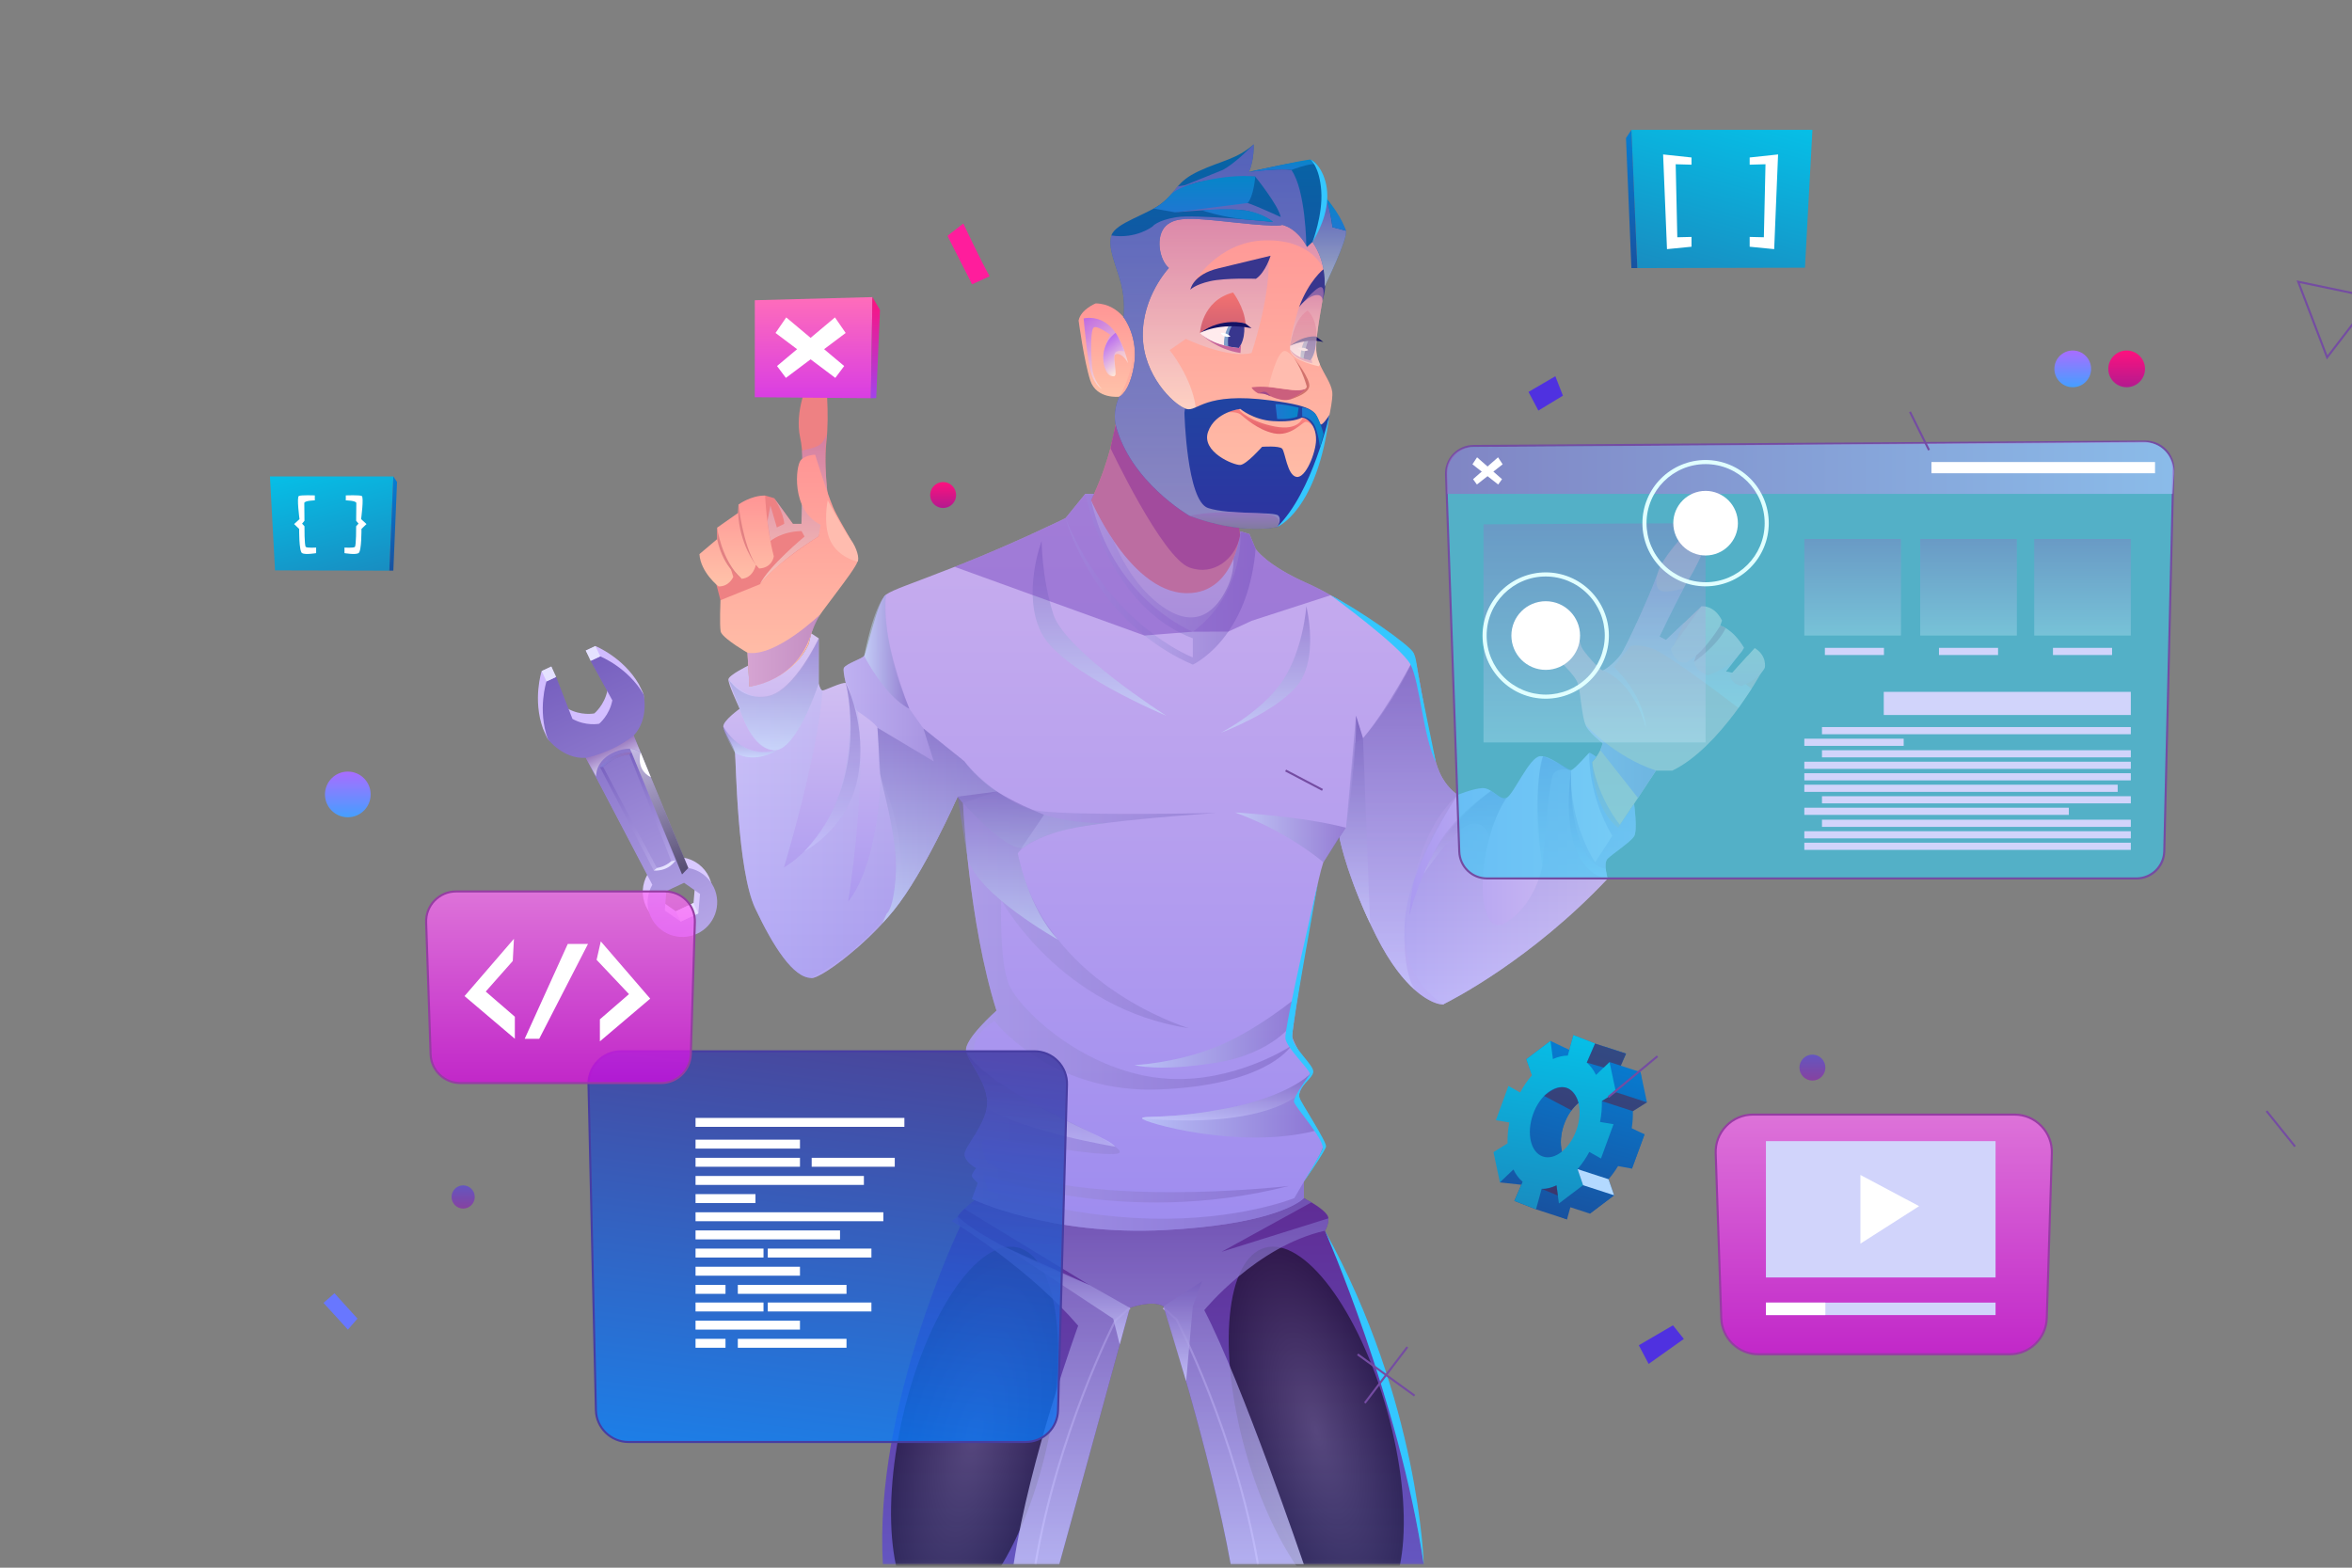 <svg id="eTKPW3YFRDe1"
    xmlns="http://www.w3.org/2000/svg"
    xmlns:xlink="http://www.w3.org/1999/xlink" viewBox="0 0 600 400" shape-rendering="geometricPrecision" text-rendering="geometricPrecision">
    <rect x="0" y="0" width="600" height="400" fill="#808080" stroke="none"/>
    <defs>
        <linearGradient id="eTKPW3YFRDe6-fill" x1="174.487" y1="235.378" x2="142.916" y2="167.805" spreadMethod="pad" gradientUnits="userSpaceOnUse" gradientTransform="translate(0 0)">
            <stop id="eTKPW3YFRDe6-fill-0" offset="0%" stop-color="#dbccff"/>
            <stop id="eTKPW3YFRDe6-fill-1" offset="100%" stop-color="#d1bbff"/>
        </linearGradient>
        <linearGradient id="eTKPW3YFRDe7-fill" x1="175.716" y1="238.018" x2="144.143" y2="170.444" spreadMethod="pad" gradientUnits="userSpaceOnUse" gradientTransform="translate(0 0)">
            <stop id="eTKPW3YFRDe7-fill-0" offset="0%" stop-color="#b5a6e7"/>
            <stop id="eTKPW3YFRDe7-fill-1" offset="100%" stop-color="#7760bf"/>
        </linearGradient>
        <linearGradient id="eTKPW3YFRDe9-fill" x1="167.867" y1="221.218" x2="154.559" y2="192.735" spreadMethod="pad" gradientUnits="userSpaceOnUse" gradientTransform="translate(0 0)">
            <stop id="eTKPW3YFRDe9-fill-0" offset="0%" stop-color="#b5a6e7"/>
            <stop id="eTKPW3YFRDe9-fill-1" offset="100%" stop-color="#7760bf"/>
        </linearGradient>
        <linearGradient id="eTKPW3YFRDe11-fill" x1="150.784" y1="195.193" x2="158.869" y2="191.416" spreadMethod="pad" gradientUnits="userSpaceOnUse" gradientTransform="translate(0 0)">
            <stop id="eTKPW3YFRDe11-fill-0" offset="0%" stop-color="#8b8be0"/>
            <stop id="eTKPW3YFRDe11-fill-1" offset="100%" stop-color="#a177b7"/>
        </linearGradient>
        <linearGradient id="eTKPW3YFRDe12-fill" x1="155.702" y1="195.182" x2="153.415" y2="190.287" spreadMethod="pad" gradientUnits="userSpaceOnUse" gradientTransform="translate(0 0)">
            <stop id="eTKPW3YFRDe12-fill-0" offset="0%" stop-color="#fff"/>
            <stop id="eTKPW3YFRDe12-fill-1" offset="100%" stop-color="#a177b7"/>
        </linearGradient>
        <linearGradient id="eTKPW3YFRDe13-fill" x1="173.501" y1="222.128" x2="158.83" y2="190.728" spreadMethod="pad" gradientUnits="userSpaceOnUse" gradientTransform="translate(0 0)">
            <stop id="eTKPW3YFRDe13-fill-0" offset="0%" stop-color="#000"/>
            <stop id="eTKPW3YFRDe13-fill-1" offset="100%" stop-color="#fff"/>
        </linearGradient>
        <linearGradient id="eTKPW3YFRDe15-fill" x1="292.007" y1="398.946" x2="292.007" y2="305.481" spreadMethod="pad" gradientUnits="userSpaceOnUse" gradientTransform="translate(0 0)">
            <stop id="eTKPW3YFRDe15-fill-0" offset="0%" stop-color="#6456c0"/>
            <stop id="eTKPW3YFRDe15-fill-1" offset="100%" stop-color="#5f2c95"/>
        </linearGradient>
        <radialGradient id="eTKPW3YFRDe16-fill" cx="0" cy="0" r="1" spreadMethod="pad" gradientUnits="userSpaceOnUse" gradientTransform="matrix(18.298 4.222 -10.909 47.278 246.494 365.331)">
            <stop id="eTKPW3YFRDe16-fill-0" offset="0%" stop-color="#4b474b"/>
            <stop id="eTKPW3YFRDe16-fill-1" offset="100%" stop-color="#000"/>
        </radialGradient>
        <radialGradient id="eTKPW3YFRDe17-fill" cx="0" cy="0" r="1" spreadMethod="pad" gradientUnits="userSpaceOnUse" gradientTransform="matrix(18.083 -5.069 13.095 46.717 333.662 364.863)">
            <stop id="eTKPW3YFRDe17-fill-0" offset="0%" stop-color="#4b474b"/>
            <stop id="eTKPW3YFRDe17-fill-1" offset="100%" stop-color="#000"/>
        </radialGradient>
        <linearGradient id="eTKPW3YFRDe18-fill" x1="261.756" y1="366.136" x2="286.271" y2="366.136" spreadMethod="pad" gradientUnits="userSpaceOnUse" gradientTransform="translate(0 0)">
            <stop id="eTKPW3YFRDe18-fill-0" offset="0%" stop-color="#9e8cef"/>
            <stop id="eTKPW3YFRDe18-fill-1" offset="100%" stop-color="#caafee"/>
        </linearGradient>
        <linearGradient id="eTKPW3YFRDe19-fill" x1="319.04" y1="366.138" x2="294.524" y2="366.138" spreadMethod="pad" gradientUnits="userSpaceOnUse" gradientTransform="translate(0 0)">
            <stop id="eTKPW3YFRDe19-fill-0" offset="0%" stop-color="#9e8cef"/>
            <stop id="eTKPW3YFRDe19-fill-1" offset="100%" stop-color="#caafee"/>
        </linearGradient>
        <linearGradient id="eTKPW3YFRDe20-fill" x1="288.716" y1="398.946" x2="288.716" y2="305.481" spreadMethod="pad" gradientUnits="userSpaceOnUse" gradientTransform="translate(0 0)">
            <stop id="eTKPW3YFRDe20-fill-0" offset="0%" stop-color="#ccf"/>
            <stop id="eTKPW3YFRDe20-fill-1" offset="100%" stop-color="#755cbb"/>
        </linearGradient>
        <linearGradient id="eTKPW3YFRDe21-fill" x1="299.599" y1="352.214" x2="299.599" y2="326.722" spreadMethod="pad" gradientUnits="userSpaceOnUse" gradientTransform="translate(0 0)">
            <stop id="eTKPW3YFRDe21-fill-0" offset="0%" stop-color="#ccf"/>
            <stop id="eTKPW3YFRDe21-fill-1" offset="100%" stop-color="#755cbb"/>
        </linearGradient>
        <linearGradient id="eTKPW3YFRDe22-fill" x1="270.071" y1="342.839" x2="270.071" y2="317.864" spreadMethod="pad" gradientUnits="userSpaceOnUse" gradientTransform="translate(0 0)">
            <stop id="eTKPW3YFRDe22-fill-0" offset="0%" stop-color="#ccf"/>
            <stop id="eTKPW3YFRDe22-fill-1" offset="100%" stop-color="#755cbb"/>
        </linearGradient>
        <linearGradient id="eTKPW3YFRDe24-fill" x1="295.404" y1="164.732" x2="295.404" y2="127.422" spreadMethod="pad" gradientUnits="userSpaceOnUse" gradientTransform="translate(0 0)">
            <stop id="eTKPW3YFRDe24-fill-0" offset="0%" stop-color="#d5cdf8"/>
            <stop id="eTKPW3YFRDe24-fill-1" offset="100%" stop-color="#f3edfb"/>
        </linearGradient>
        <linearGradient id="eTKPW3YFRDe25-fill" x1="276.197" y1="146.04" x2="314.61" y2="146.04" spreadMethod="pad" gradientUnits="userSpaceOnUse" gradientTransform="translate(0 0)">
            <stop id="eTKPW3YFRDe25-fill-0" offset="0%" stop-color="#ccf"/>
            <stop id="eTKPW3YFRDe25-fill-1" offset="100%" stop-color="#755cbb"/>
        </linearGradient>
        <linearGradient id="eTKPW3YFRDe26-fill" x1="284.419" y1="313.802" x2="284.419" y2="125.799" spreadMethod="pad" gradientUnits="userSpaceOnUse" gradientTransform="translate(0 0)">
            <stop id="eTKPW3YFRDe26-fill-0" offset="0%" stop-color="#9e8cef"/>
            <stop id="eTKPW3YFRDe26-fill-1" offset="100%" stop-color="#caafee"/>
        </linearGradient>
        <linearGradient id="eTKPW3YFRDe27-fill" x1="206.398" y1="196.649" x2="252.183" y2="196.649" spreadMethod="pad" gradientUnits="userSpaceOnUse" gradientTransform="translate(0 0)">
            <stop id="eTKPW3YFRDe27-fill-0" offset="0%" stop-color="#ccf"/>
            <stop id="eTKPW3YFRDe27-fill-1" offset="100%" stop-color="#755cbb"/>
        </linearGradient>
        <linearGradient id="eTKPW3YFRDe28-fill" x1="204.982" y1="249.302" x2="204.982" y2="161.39" spreadMethod="pad" gradientUnits="userSpaceOnUse" gradientTransform="translate(0 0)">
            <stop id="eTKPW3YFRDe28-fill-0" offset="0%" stop-color="#9e8cef"/>
            <stop id="eTKPW3YFRDe28-fill-1" offset="100%" stop-color="#dac7f3"/>
        </linearGradient>
        <linearGradient id="eTKPW3YFRDe29-fill" x1="356.158" y1="223.966" x2="415.15" y2="223.966" spreadMethod="pad" gradientUnits="userSpaceOnUse" gradientTransform="translate(0 0)">
            <stop id="eTKPW3YFRDe29-fill-0" offset="0%" stop-color="#a999f1"/>
            <stop id="eTKPW3YFRDe29-fill-1" offset="100%" stop-color="#dac7f3"/>
        </linearGradient>
        <linearGradient id="eTKPW3YFRDe32-fill" x1="185.793" y1="149.402" x2="185.793" y2="126.222" spreadMethod="pad" gradientUnits="userSpaceOnUse" gradientTransform="translate(0 0)">
            <stop id="eTKPW3YFRDe32-fill-0" offset="1.6%" stop-color="#ffc2a9"/>
            <stop id="eTKPW3YFRDe32-fill-1" offset="100%" stop-color="#ff9595"/>
        </linearGradient>
        <linearGradient id="eTKPW3YFRDe33-fill" x1="200.389" y1="148.854" x2="200.389" y2="110.482" spreadMethod="pad" gradientUnits="userSpaceOnUse" gradientTransform="translate(0 0)">
            <stop id="eTKPW3YFRDe33-fill-0" offset="0%" stop-color="#ffeadb"/>
            <stop id="eTKPW3YFRDe33-fill-1" offset="99.4%" stop-color="#c27cb6"/>
        </linearGradient>
        <linearGradient id="eTKPW3YFRDe34-fill" x1="199.145" y1="174.957" x2="199.145" y2="115.803" spreadMethod="pad" gradientUnits="userSpaceOnUse" gradientTransform="translate(0 0)">
            <stop id="eTKPW3YFRDe34-fill-0" offset="1.6%" stop-color="#ffc2a9"/>
            <stop id="eTKPW3YFRDe34-fill-1" offset="100%" stop-color="#ff9595"/>
        </linearGradient>
        <linearGradient id="eTKPW3YFRDe36-fill" x1="188.566" y1="165.726" x2="207.165" y2="165.726" spreadMethod="pad" gradientUnits="userSpaceOnUse" gradientTransform="translate(0 0)">
            <stop id="eTKPW3YFRDe36-fill-0" offset="1.6%" stop-color="#d1a1d6"/>
            <stop id="eTKPW3YFRDe36-fill-1" offset="99.4%" stop-color="#bd89c4"/>
        </linearGradient>
        <linearGradient id="eTKPW3YFRDe37-fill" x1="416.367" y1="210.987" x2="416.367" y2="131.885" spreadMethod="pad" gradientUnits="userSpaceOnUse" gradientTransform="translate(0 0)">
            <stop id="eTKPW3YFRDe37-fill-0" offset="1.6%" stop-color="#ffc2a9"/>
            <stop id="eTKPW3YFRDe37-fill-1" offset="100%" stop-color="#ff9595"/>
        </linearGradient>
        <linearGradient id="eTKPW3YFRDe38-fill" x1="425.711" y1="185.644" x2="425.711" y2="146.344" spreadMethod="pad" gradientUnits="userSpaceOnUse" gradientTransform="translate(0 0)">
            <stop id="eTKPW3YFRDe38-fill-0" offset="0%" stop-color="#ffeadb"/>
            <stop id="eTKPW3YFRDe38-fill-1" offset="99.4%" stop-color="#c27cb6"/>
        </linearGradient>
        <linearGradient id="eTKPW3YFRDe39-fill" x1="433.464" y1="172.079" x2="433.464" y2="154.462" spreadMethod="pad" gradientUnits="userSpaceOnUse" gradientTransform="translate(0 0)">
            <stop id="eTKPW3YFRDe39-fill-0" offset="0%" stop-color="#ffb0b0"/>
            <stop id="eTKPW3YFRDe39-fill-1" offset="98.4%" stop-color="#ffc2a9"/>
        </linearGradient>
        <linearGradient id="eTKPW3YFRDe40-fill" x1="443.682" y1="174.793" x2="443.682" y2="165.131" spreadMethod="pad" gradientUnits="userSpaceOnUse" gradientTransform="translate(0 0)">
            <stop id="eTKPW3YFRDe40-fill-0" offset="0%" stop-color="#ffb0b0"/>
            <stop id="eTKPW3YFRDe40-fill-1" offset="98.4%" stop-color="#ffc2a9"/>
        </linearGradient>
        <linearGradient id="eTKPW3YFRDe41-fill" x1="402.362" y1="194.048" x2="420.333" y2="194.048" spreadMethod="pad" gradientUnits="userSpaceOnUse" gradientTransform="translate(0 0)">
            <stop id="eTKPW3YFRDe41-fill-0" offset="1.6%" stop-color="#d1a1d6"/>
            <stop id="eTKPW3YFRDe41-fill-1" offset="99.4%" stop-color="#bd89c4"/>
        </linearGradient>
        <linearGradient id="eTKPW3YFRDe43-fill" x1="377.357" y1="256.063" x2="377.357" y2="167.519" spreadMethod="pad" gradientUnits="userSpaceOnUse" gradientTransform="translate(0 0)">
            <stop id="eTKPW3YFRDe43-fill-0" offset="0%" stop-color="#ccf"/>
            <stop id="eTKPW3YFRDe43-fill-1" offset="100%" stop-color="#755cbb"/>
        </linearGradient>
        <linearGradient id="eTKPW3YFRDe44-fill" x1="182.405" y1="238.225" x2="330.497" y2="238.225" spreadMethod="pad" gradientUnits="userSpaceOnUse" gradientTransform="translate(0 0)">
            <stop id="eTKPW3YFRDe44-fill-0" offset="0%" stop-color="#ccf"/>
            <stop id="eTKPW3YFRDe44-fill-1" offset="100%" stop-color="#755cbb"/>
        </linearGradient>
        <linearGradient id="eTKPW3YFRDe45-fill" x1="312.966" y1="213.44" x2="341.271" y2="213.44" spreadMethod="pad" gradientUnits="userSpaceOnUse" gradientTransform="translate(0 0)">
            <stop id="eTKPW3YFRDe45-fill-0" offset="0%" stop-color="#ccedff"/>
            <stop id="eTKPW3YFRDe45-fill-1" offset="100%" stop-color="#755cbb"/>
        </linearGradient>
        <linearGradient id="eTKPW3YFRDe46-fill" x1="287.292" y1="263.119" x2="328.89" y2="263.119" spreadMethod="pad" gradientUnits="userSpaceOnUse" gradientTransform="translate(0 0)">
            <stop id="eTKPW3YFRDe46-fill-0" offset="0%" stop-color="#ccedff"/>
            <stop id="eTKPW3YFRDe46-fill-1" offset="100%" stop-color="#755cbb"/>
        </linearGradient>
        <linearGradient id="eTKPW3YFRDe47-fill" x1="289.218" y1="281.93" x2="333.663" y2="281.93" spreadMethod="pad" gradientUnits="userSpaceOnUse" gradientTransform="translate(0 0)">
            <stop id="eTKPW3YFRDe47-fill-0" offset="0%" stop-color="#ccedff"/>
            <stop id="eTKPW3YFRDe47-fill-1" offset="100%" stop-color="#755cbb"/>
        </linearGradient>
        <linearGradient id="eTKPW3YFRDe48-fill" x1="250.968" y1="235.358" x2="250.968" y2="185.477" spreadMethod="pad" gradientUnits="userSpaceOnUse" gradientTransform="translate(0 0)">
            <stop id="eTKPW3YFRDe48-fill-0" offset="0%" stop-color="#ccedff"/>
            <stop id="eTKPW3YFRDe48-fill-1" offset="100%" stop-color="#755cbb"/>
        </linearGradient>
        <linearGradient id="eTKPW3YFRDe49-fill" x1="254.984" y1="239.55" x2="254.984" y2="201.74" spreadMethod="pad" gradientUnits="userSpaceOnUse" gradientTransform="translate(0 0)">
            <stop id="eTKPW3YFRDe49-fill-0" offset="0%" stop-color="#ccedff"/>
            <stop id="eTKPW3YFRDe49-fill-1" offset="100%" stop-color="#755cbb"/>
        </linearGradient>
        <linearGradient id="eTKPW3YFRDe50-fill" x1="195.225" y1="191.215" x2="195.225" y2="162.647" spreadMethod="pad" gradientUnits="userSpaceOnUse" gradientTransform="translate(0 0)">
            <stop id="eTKPW3YFRDe50-fill-0" offset="0%" stop-color="#ccedff"/>
            <stop id="eTKPW3YFRDe50-fill-1" offset="100%" stop-color="#755cbb"/>
        </linearGradient>
        <linearGradient id="eTKPW3YFRDe51-fill" x1="218.343" y1="166.057" x2="229.856" y2="166.057" spreadMethod="pad" gradientUnits="userSpaceOnUse" gradientTransform="translate(0 0)">
            <stop id="eTKPW3YFRDe51-fill-0" offset="0%" stop-color="#ccedff"/>
            <stop id="eTKPW3YFRDe51-fill-1" offset="100%" stop-color="#755cbb"/>
        </linearGradient>
        <linearGradient id="eTKPW3YFRDe52-fill" x1="343.499" y1="235.358" x2="343.499" y2="182.407" spreadMethod="pad" gradientUnits="userSpaceOnUse" gradientTransform="translate(0 0)">
            <stop id="eTKPW3YFRDe52-fill-0" offset="0%" stop-color="#ccf"/>
            <stop id="eTKPW3YFRDe52-fill-1" offset="100%" stop-color="#755cbb"/>
        </linearGradient>
        <linearGradient id="eTKPW3YFRDe53-fill" x1="403.031" y1="223.968" x2="403.031" y2="196.298" spreadMethod="pad" gradientUnits="userSpaceOnUse" gradientTransform="translate(0 0)">
            <stop id="eTKPW3YFRDe53-fill-0" offset="0%" stop-color="#ccf"/>
            <stop id="eTKPW3YFRDe53-fill-1" offset="100%" stop-color="#755cbb"/>
        </linearGradient>
        <linearGradient id="eTKPW3YFRDe54-fill" x1="371.65" y1="222.733" x2="371.65" y2="201.58" spreadMethod="pad" gradientUnits="userSpaceOnUse" gradientTransform="translate(0 0)">
            <stop id="eTKPW3YFRDe54-fill-0" offset="0%" stop-color="#ccf"/>
            <stop id="eTKPW3YFRDe54-fill-1" offset="100%" stop-color="#755cbb"/>
        </linearGradient>
        <linearGradient id="eTKPW3YFRDe55-fill" x1="189.244" y1="193.04" x2="189.244" y2="185.183" spreadMethod="pad" gradientUnits="userSpaceOnUse" gradientTransform="translate(0 0)">
            <stop id="eTKPW3YFRDe55-fill-0" offset="0%" stop-color="#ccedff"/>
            <stop id="eTKPW3YFRDe55-fill-1" offset="100%" stop-color="#755cbb"/>
        </linearGradient>
        <linearGradient id="eTKPW3YFRDe56-fill" x1="210.229" y1="216.987" x2="210.229" y2="174.057" spreadMethod="pad" gradientUnits="userSpaceOnUse" gradientTransform="translate(0 0)">
            <stop id="eTKPW3YFRDe56-fill-0" offset="0%" stop-color="#ccf"/>
            <stop id="eTKPW3YFRDe56-fill-1" offset="100%" stop-color="#755cbb"/>
        </linearGradient>
        <linearGradient id="eTKPW3YFRDe57-fill" x1="320.683" y1="186.77" x2="320.683" y2="154.462" spreadMethod="pad" gradientUnits="userSpaceOnUse" gradientTransform="translate(0 0)">
            <stop id="eTKPW3YFRDe57-fill-0" offset="0%" stop-color="#ccedff"/>
            <stop id="eTKPW3YFRDe57-fill-1" offset="100%" stop-color="#755cbb"/>
        </linearGradient>
        <linearGradient id="eTKPW3YFRDe58-fill" x1="278.357" y1="182.402" x2="278.357" y2="137.813" spreadMethod="pad" gradientUnits="userSpaceOnUse" gradientTransform="translate(0 0)">
            <stop id="eTKPW3YFRDe58-fill-0" offset="0%" stop-color="#ccedff"/>
            <stop id="eTKPW3YFRDe58-fill-1" offset="100%" stop-color="#755cbb"/>
        </linearGradient>
        <linearGradient id="eTKPW3YFRDe59-fill" x1="269.721" y1="147.581" x2="318.19" y2="147.581" spreadMethod="pad" gradientUnits="userSpaceOnUse" gradientTransform="translate(0 0)">
            <stop id="eTKPW3YFRDe59-fill-0" offset="0%" stop-color="#ccf"/>
            <stop id="eTKPW3YFRDe59-fill-1" offset="100%" stop-color="#755cbb"/>
        </linearGradient>
        <linearGradient id="eTKPW3YFRDe60-fill" x1="394.316" y1="220.815" x2="394.316" y2="192.766" spreadMethod="pad" gradientUnits="userSpaceOnUse" gradientTransform="translate(0 0)">
            <stop id="eTKPW3YFRDe60-fill-0" offset="0%" stop-color="#ccf"/>
            <stop id="eTKPW3YFRDe60-fill-1" offset="100%" stop-color="#755cbb"/>
        </linearGradient>
        <linearGradient id="eTKPW3YFRDe61-fill" x1="354.671" y1="252.456" x2="354.671" y2="167.519" spreadMethod="pad" gradientUnits="userSpaceOnUse" gradientTransform="translate(0 0)">
            <stop id="eTKPW3YFRDe61-fill-0" offset="0%" stop-color="#ccf"/>
            <stop id="eTKPW3YFRDe61-fill-1" offset="100%" stop-color="#755cbb"/>
        </linearGradient>
        <linearGradient id="eTKPW3YFRDe62-fill" x1="263.351" y1="292.355" x2="263.351" y2="268.003" spreadMethod="pad" gradientUnits="userSpaceOnUse" gradientTransform="translate(0 0)">
            <stop id="eTKPW3YFRDe62-fill-0" offset="0%" stop-color="#ccf"/>
            <stop id="eTKPW3YFRDe62-fill-1" offset="100%" stop-color="#755cbb"/>
        </linearGradient>
        <linearGradient id="eTKPW3YFRDe63-fill" x1="310.65" y1="285.666" x2="310.65" y2="273.839" spreadMethod="pad" gradientUnits="userSpaceOnUse" gradientTransform="translate(0 0)">
            <stop id="eTKPW3YFRDe63-fill-0" offset="0%" stop-color="#ccf"/>
            <stop id="eTKPW3YFRDe63-fill-1" offset="100%" stop-color="#755cbb"/>
        </linearGradient>
        <linearGradient id="eTKPW3YFRDe65-fill" x1="310.129" y1="133.68" x2="310.129" y2="52.789" spreadMethod="pad" gradientUnits="userSpaceOnUse" gradientTransform="translate(0 0)">
            <stop id="eTKPW3YFRDe65-fill-0" offset="1.6%" stop-color="#ffc2a9"/>
            <stop id="eTKPW3YFRDe65-fill-1" offset="100%" stop-color="#ff9595"/>
        </linearGradient>
        <linearGradient id="eTKPW3YFRDe66-fill" x1="279.974" y1="101.038" x2="279.974" y2="77.19" spreadMethod="pad" gradientUnits="userSpaceOnUse" gradientTransform="translate(0 0)">
            <stop id="eTKPW3YFRDe66-fill-0" offset="1.6%" stop-color="#ffc2a9"/>
            <stop id="eTKPW3YFRDe66-fill-1" offset="100%" stop-color="#ff9595"/>
        </linearGradient>
        <linearGradient id="eTKPW3YFRDe67-fill" x1="321.373" y1="110.057" x2="322.373" y2="104.851" spreadMethod="pad" gradientUnits="userSpaceOnUse" gradientTransform="translate(0 0)">
            <stop id="eTKPW3YFRDe67-fill-0" offset="0%" stop-color="#e1616a"/>
            <stop id="eTKPW3YFRDe67-fill-1" offset="100%" stop-color="#ff8883"/>
        </linearGradient>
        <linearGradient id="eTKPW3YFRDe68-fill" x1="312.346" y1="106.073" x2="312.346" y2="53.963" spreadMethod="pad" gradientUnits="userSpaceOnUse" gradientTransform="translate(0 0)">
            <stop id="eTKPW3YFRDe68-fill-0" offset="0%" stop-color="#ffeadb"/>
            <stop id="eTKPW3YFRDe68-fill-1" offset="99.4%" stop-color="#c27cb6"/>
        </linearGradient>
        <linearGradient id="eTKPW3YFRDe70-fill" x1="309.808" y1="84.733" x2="309.808" y2="74.41" spreadMethod="pad" gradientUnits="userSpaceOnUse" gradientTransform="translate(0 0)">
            <stop id="eTKPW3YFRDe70-fill-0" offset="0%" stop-color="#cf6074"/>
            <stop id="eTKPW3YFRDe70-fill-1" offset="100%" stop-color="#f37270"/>
        </linearGradient>
        <linearGradient id="eTKPW3YFRDe71-fill" x1="330.397" y1="88.009" x2="330.397" y2="79.025" spreadMethod="pad" gradientUnits="userSpaceOnUse" gradientTransform="translate(0 0)">
            <stop id="eTKPW3YFRDe71-fill-0" offset="0%" stop-color="#cf6074"/>
            <stop id="eTKPW3YFRDe71-fill-1" offset="100%" stop-color="#ff817f"/>
        </linearGradient>
        <linearGradient id="eTKPW3YFRDe81-fill" x1="331.242" y1="93.235" x2="331.242" y2="73.022" spreadMethod="pad" gradientUnits="userSpaceOnUse" gradientTransform="translate(0 0)">
            <stop id="eTKPW3YFRDe81-fill-0" offset="0%" stop-color="#ffeadb"/>
            <stop id="eTKPW3YFRDe81-fill-1" offset="99.4%" stop-color="#c27cb6"/>
        </linearGradient>
        <linearGradient id="eTKPW3YFRDe82-fill" x1="311.215" y1="134.697" x2="311.215" y2="36.596" spreadMethod="pad" gradientUnits="userSpaceOnUse" gradientTransform="translate(0 0)">
            <stop id="eTKPW3YFRDe82-fill-0" offset="0%" stop-color="#2e33a0"/>
            <stop id="eTKPW3YFRDe82-fill-1" offset="100%" stop-color="#0665a5"/>
        </linearGradient>
        <linearGradient id="eTKPW3YFRDe84-fill" x1="336.982" y1="72.92" x2="336.982" y2="50.29" spreadMethod="pad" gradientUnits="userSpaceOnUse" gradientTransform="translate(0 0)">
            <stop id="eTKPW3YFRDe84-fill-0" offset="0%" stop-color="#ffeadb"/>
            <stop id="eTKPW3YFRDe84-fill-1" offset="99.4%" stop-color="#8860c7"/>
        </linearGradient>
        <linearGradient id="eTKPW3YFRDe85-fill" x1="306.144" y1="134.697" x2="306.144" y2="36.596" spreadMethod="pad" gradientUnits="userSpaceOnUse" gradientTransform="translate(0 0)">
            <stop id="eTKPW3YFRDe85-fill-0" offset="0%" stop-color="#ccc2db"/>
            <stop id="eTKPW3YFRDe85-fill-1" offset="99.4%" stop-color="#8860c7"/>
        </linearGradient>
        <linearGradient id="eTKPW3YFRDe86-fill" x1="312.719" y1="134.673" x2="312.719" y2="130.458" spreadMethod="pad" gradientUnits="userSpaceOnUse" gradientTransform="translate(0 0)">
            <stop id="eTKPW3YFRDe86-fill-0" offset="0%" stop-color="#776d7e"/>
            <stop id="eTKPW3YFRDe86-fill-1" offset="100%" stop-color="#9d68c2"/>
        </linearGradient>
        <linearGradient id="eTKPW3YFRDe87-fill" x1="325.087" y1="43.637" x2="325.087" y2="40.506" spreadMethod="pad" gradientUnits="userSpaceOnUse" gradientTransform="translate(0 0)">
            <stop id="eTKPW3YFRDe87-fill-0" offset="0%" stop-color="#1f77d1"/>
            <stop id="eTKPW3YFRDe87-fill-1" offset="100%" stop-color="#0686c9"/>
        </linearGradient>
        <linearGradient id="eTKPW3YFRDe88-fill" x1="305.139" y1="53.946" x2="305.139" y2="44.688" spreadMethod="pad" gradientUnits="userSpaceOnUse" gradientTransform="translate(0 0)">
            <stop id="eTKPW3YFRDe88-fill-0" offset="0%" stop-color="#1f77d1"/>
            <stop id="eTKPW3YFRDe88-fill-1" offset="100%" stop-color="#0686c9"/>
        </linearGradient>
        <linearGradient id="eTKPW3YFRDe89-fill" x1="338.689" y1="58.64" x2="338.689" y2="50.29" spreadMethod="pad" gradientUnits="userSpaceOnUse" gradientTransform="translate(0 0)">
            <stop id="eTKPW3YFRDe89-fill-0" offset="0%" stop-color="#1f77d1"/>
            <stop id="eTKPW3YFRDe89-fill-1" offset="100%" stop-color="#0686c9"/>
        </linearGradient>
        <linearGradient id="eTKPW3YFRDe90-fill" x1="283.448" y1="95.387" x2="272.765" y2="82.299" spreadMethod="pad" gradientUnits="userSpaceOnUse" gradientTransform="translate(0 0)">
            <stop id="eTKPW3YFRDe90-fill-0" offset="0%" stop-color="#ffeadb"/>
            <stop id="eTKPW3YFRDe90-fill-1" offset="99.4%" stop-color="#b060f4"/>
        </linearGradient>
        <linearGradient id="eTKPW3YFRDe91-fill" x1="284.565" y1="93.7" x2="279.31" y2="87.261" spreadMethod="pad" gradientUnits="userSpaceOnUse" gradientTransform="translate(0 0)">
            <stop id="eTKPW3YFRDe91-fill-0" offset="0%" stop-color="#ffeadb"/>
            <stop id="eTKPW3YFRDe91-fill-1" offset="99.4%" stop-color="#b060f4"/>
        </linearGradient>
        <linearGradient id="eTKPW3YFRDe93-fill" x1="304.519" y1="54.774" x2="322.612" y2="54.774" spreadMethod="pad" gradientUnits="userSpaceOnUse" gradientTransform="translate(0 0)">
            <stop id="eTKPW3YFRDe93-fill-0" offset="0%" stop-color="#1f77d1"/>
            <stop id="eTKPW3YFRDe93-fill-1" offset="100%" stop-color="#0686c9"/>
        </linearGradient>
        <linearGradient id="eTKPW3YFRDe94-fill" x1="330.038" y1="108.877" x2="335.524" y2="108.877" spreadMethod="pad" gradientUnits="userSpaceOnUse" gradientTransform="translate(0 0)">
            <stop id="eTKPW3YFRDe94-fill-0" offset="0%" stop-color="#1f77d1"/>
            <stop id="eTKPW3YFRDe94-fill-1" offset="100%" stop-color="#0686c9"/>
        </linearGradient>
        <linearGradient id="eTKPW3YFRDe95-fill" x1="323.263" y1="104.797" x2="329.177" y2="104.797" spreadMethod="pad" gradientUnits="userSpaceOnUse" gradientTransform="translate(0 0)">
            <stop id="eTKPW3YFRDe95-fill-0" offset="0%" stop-color="#1f77d1"/>
            <stop id="eTKPW3YFRDe95-fill-1" offset="100%" stop-color="#0686c9"/>
        </linearGradient>
        <linearGradient id="eTKPW3YFRDe100-fill" x1="366.912" y1="119.152" x2="552.421" y2="119.152" spreadMethod="pad" gradientUnits="userSpaceOnUse" gradientTransform="translate(0 0)">
            <stop id="eTKPW3YFRDe100-fill-0" offset="0%" stop-color="#9d68c2"/>
            <stop id="eTKPW3YFRDe100-fill-1" offset="100%" stop-color="#aec2ff"/>
        </linearGradient>
        <linearGradient id="eTKPW3YFRDe101-fill" x1="404.65" y1="189.217" x2="404.65" y2="133.266" spreadMethod="pad" gradientUnits="userSpaceOnUse" gradientTransform="translate(0 0)">
            <stop id="eTKPW3YFRDe101-fill-0" offset="0%" stop-color="#ccedff"/>
            <stop id="eTKPW3YFRDe101-fill-1" offset="100%" stop-color="#9d68c2"/>
        </linearGradient>
        <linearGradient id="eTKPW3YFRDe102-fill" x1="500.056" y1="161.938" x2="500.056" y2="137.293" spreadMethod="pad" gradientUnits="userSpaceOnUse" gradientTransform="translate(0 0)">
            <stop id="eTKPW3YFRDe102-fill-0" offset="0%" stop-color="#ccedff"/>
            <stop id="eTKPW3YFRDe102-fill-1" offset="100%" stop-color="#9d68c2"/>
        </linearGradient>
        <linearGradient id="eTKPW3YFRDe103-fill" x1="529.133" y1="161.938" x2="529.133" y2="137.293" spreadMethod="pad" gradientUnits="userSpaceOnUse" gradientTransform="translate(0 0)">
            <stop id="eTKPW3YFRDe103-fill-0" offset="0%" stop-color="#ccedff"/>
            <stop id="eTKPW3YFRDe103-fill-1" offset="100%" stop-color="#9d68c2"/>
        </linearGradient>
        <linearGradient id="eTKPW3YFRDe104-fill" x1="470.491" y1="161.938" x2="470.491" y2="137.293" spreadMethod="pad" gradientUnits="userSpaceOnUse" gradientTransform="translate(0 0)">
            <stop id="eTKPW3YFRDe104-fill-0" offset="0%" stop-color="#ccedff"/>
            <stop id="eTKPW3YFRDe104-fill-1" offset="100%" stop-color="#9d68c2"/>
        </linearGradient>
        <linearGradient id="eTKPW3YFRDe111-fill" x1="205.433" y1="101.384" x2="205.433" y2="75.587" spreadMethod="pad" gradientUnits="userSpaceOnUse" gradientTransform="translate(0 0)">
            <stop id="eTKPW3YFRDe111-fill-0" offset="0%" stop-color="#d93de3"/>
            <stop id="eTKPW3YFRDe111-fill-1" offset="100%" stop-color="#ff6dba"/>
        </linearGradient>
        <linearGradient id="eTKPW3YFRDe112-fill" x1="221.201" y1="101.384" x2="221.201" y2="75.587" spreadMethod="pad" gradientUnits="userSpaceOnUse" gradientTransform="translate(0 0)">
            <stop id="eTKPW3YFRDe112-fill-0" offset="0%" stop-color="#a242ea"/>
            <stop id="eTKPW3YFRDe112-fill-1" offset="100%" stop-color="#fe117e"/>
        </linearGradient>
        <linearGradient id="eTKPW3YFRDe115-fill" x1="200.956" y1="373.143" x2="214.906" y2="262.07" spreadMethod="pad" gradientUnits="userSpaceOnUse" gradientTransform="translate(0 0)">
            <stop id="eTKPW3YFRDe115-fill-0" offset="0%" stop-color="#067eff"/>
            <stop id="eTKPW3YFRDe115-fill-1" offset="100%" stop-color="#3e37a0"/>
        </linearGradient>
        <linearGradient id="eTKPW3YFRDe122-fill" x1="526.642" y1="98.577" x2="526.642" y2="89.213" spreadMethod="pad" gradientUnits="userSpaceOnUse" gradientTransform="translate(0 0)">
            <stop id="eTKPW3YFRDe122-fill-0" offset="0%" stop-color="#459fff"/>
            <stop id="eTKPW3YFRDe122-fill-1" offset="100%" stop-color="#a96dff"/>
        </linearGradient>
        <linearGradient id="eTKPW3YFRDe127-fill" x1="86.608" y1="208.304" x2="86.608" y2="196.652" spreadMethod="pad" gradientUnits="userSpaceOnUse" gradientTransform="translate(0 0)">
            <stop id="eTKPW3YFRDe127-fill-0" offset="0%" stop-color="#459fff"/>
            <stop id="eTKPW3YFRDe127-fill-1" offset="100%" stop-color="#a96dff"/>
        </linearGradient>
        <linearGradient id="eTKPW3YFRDe132-fill" x1="540.394" y1="98.577" x2="540.394" y2="89.213" spreadMethod="pad" gradientUnits="userSpaceOnUse" gradientTransform="translate(0 0)">
            <stop id="eTKPW3YFRDe132-fill-0" offset="0%" stop-color="#b31a8f"/>
            <stop id="eTKPW3YFRDe132-fill-1" offset="100%" stop-color="#fe117e"/>
        </linearGradient>
        <linearGradient id="eTKPW3YFRDe137-fill" x1="238.473" y1="129.398" x2="238.473" y2="122.777" spreadMethod="pad" gradientUnits="userSpaceOnUse" gradientTransform="translate(0 0)">
            <stop id="eTKPW3YFRDe137-fill-0" offset="0%" stop-color="#b31a8f"/>
            <stop id="eTKPW3YFRDe137-fill-1" offset="100%" stop-color="#fe117e"/>
        </linearGradient>
        <linearGradient id="eTKPW3YFRDe142-fill" x1="460.228" y1="275.487" x2="460.228" y2="268.868" spreadMethod="pad" gradientUnits="userSpaceOnUse" gradientTransform="translate(0 0)">
            <stop id="eTKPW3YFRDe142-fill-0" offset="0%" stop-color="#8642a0"/>
            <stop id="eTKPW3YFRDe142-fill-1" offset="100%" stop-color="#6456c0"/>
        </linearGradient>
        <linearGradient id="eTKPW3YFRDe147-fill" x1="116.031" y1="308.146" x2="116.031" y2="302.228" spreadMethod="pad" gradientUnits="userSpaceOnUse" gradientTransform="translate(0 0)">
            <stop id="eTKPW3YFRDe147-fill-0" offset="0%" stop-color="#8642a0"/>
            <stop id="eTKPW3YFRDe147-fill-1" offset="100%" stop-color="#6456c0"/>
        </linearGradient>
        <linearGradient id="eTKPW3YFRDe152-fill" x1="140.867" y1="276.126" x2="140.867" y2="227.237" spreadMethod="pad" gradientUnits="userSpaceOnUse" gradientTransform="translate(0 0)">
            <stop id="eTKPW3YFRDe152-fill-0" offset="0%" stop-color="#d906e3"/>
            <stop id="eTKPW3YFRDe152-fill-1" offset="100%" stop-color="#ff6df9"/>
        </linearGradient>
        <linearGradient id="eTKPW3YFRDe155-fill" x1="478.434" y1="345.327" x2="478.434" y2="284.171" spreadMethod="pad" gradientUnits="userSpaceOnUse" gradientTransform="translate(0 0)">
            <stop id="eTKPW3YFRDe155-fill-0" offset="0%" stop-color="#d906e3"/>
            <stop id="eTKPW3YFRDe155-fill-1" offset="100%" stop-color="#ff6df9"/>
        </linearGradient>
        <linearGradient id="eTKPW3YFRDe161-fill" x1="399.074" y1="311.125" x2="405.672" y2="266.581" spreadMethod="pad" gradientUnits="userSpaceOnUse" gradientTransform="translate(0 0)">
            <stop id="eTKPW3YFRDe161-fill-0" offset="0%" stop-color="#1852a0"/>
            <stop id="eTKPW3YFRDe161-fill-1" offset="100%" stop-color="#067ed3"/>
        </linearGradient>
        <linearGradient id="eTKPW3YFRDe162-fill" x1="394.152" y1="309.977" x2="406.068" y2="265.722" spreadMethod="pad" gradientUnits="userSpaceOnUse" gradientTransform="translate(0 0)">
            <stop id="eTKPW3YFRDe162-fill-0" offset="0%" stop-color="#1852a0"/>
            <stop id="eTKPW3YFRDe162-fill-1" offset="100%" stop-color="#067ed3"/>
        </linearGradient>
        <linearGradient id="eTKPW3YFRDe163-fill" x1="388.555" y1="308.15" x2="395.589" y2="263.31" spreadMethod="pad" gradientUnits="userSpaceOnUse" gradientTransform="translate(0 0)">
            <stop id="eTKPW3YFRDe163-fill-0" offset="0%" stop-color="#188dc1"/>
            <stop id="eTKPW3YFRDe163-fill-1" offset="100%" stop-color="#06bfe7"/>
        </linearGradient>
        <linearGradient id="eTKPW3YFRDe178-fill" x1="430.359" y1="72.163" x2="442.232" y2="28.071" spreadMethod="pad" gradientUnits="userSpaceOnUse" gradientTransform="translate(0 0)">
            <stop id="eTKPW3YFRDe178-fill-0" offset="0%" stop-color="#188dc1"/>
            <stop id="eTKPW3YFRDe178-fill-1" offset="100%" stop-color="#06bfe7"/>
        </linearGradient>
        <linearGradient id="eTKPW3YFRDe179-fill" x1="409.951" y1="67.077" x2="418.805" y2="34.198" spreadMethod="pad" gradientUnits="userSpaceOnUse" gradientTransform="translate(0 0)">
            <stop id="eTKPW3YFRDe179-fill-0" offset="0%" stop-color="#1852a0"/>
            <stop id="eTKPW3YFRDe179-fill-1" offset="100%" stop-color="#067ed3"/>
        </linearGradient>
        <linearGradient id="eTKPW3YFRDe181-fill" x1="87.107" y1="148.095" x2="79.014" y2="118.036" spreadMethod="pad" gradientUnits="userSpaceOnUse" gradientTransform="translate(0 0)">
            <stop id="eTKPW3YFRDe181-fill-0" offset="0%" stop-color="#188dc1"/>
            <stop id="eTKPW3YFRDe181-fill-1" offset="100%" stop-color="#06bfe7"/>
        </linearGradient>
        <linearGradient id="eTKPW3YFRDe182-fill" x1="101.019" y1="144.627" x2="94.983" y2="122.212" spreadMethod="pad" gradientUnits="userSpaceOnUse" gradientTransform="translate(0 0)">
            <stop id="eTKPW3YFRDe182-fill-0" offset="0%" stop-color="#1852a0"/>
            <stop id="eTKPW3YFRDe182-fill-1" offset="100%" stop-color="#067ed3"/>
        </linearGradient>
    </defs>
    <g transform="translate(1.364 0.148)" clip-path="url(#eTKPW3YFRDe192)">
        <g transform="translate(.756 0.074)">
            <g mask="url(#eTKPW3YFRDe118)">
                <g>
                    <path d="M160.831,174.328c-3.995-6.874-11.058-9.705-11.058-9.705l-2.463,1.15l5.546,10.063c-.74,3.868-3.393,5.993-3.393,5.993l-.009-.016c0,0-3.332.671-6.773-1.243l-4.159-10.711-2.463,1.151c0,0-2.36,7.234.349,14.708c0,0,1.051,2.425,1.232,2.636.976,1.14,3.521,2.453,8.44,2.149l16.978,32.387c-1.41,2.424-1.652,5.477-.376,8.207c2.078,4.445,7.356,6.361,11.802,4.283s6.363-7.354,4.286-11.801c-.606-1.296-1.517-2.426-2.655-3.293-1.138-.866-2.47-1.444-3.88-1.684l-13.94-33.786c3.318-3.501,4.02-6.261,3.767-7.853-.054-.336-1.231-2.635-1.231-2.635Zm13.962,55.853l-4.497,2.104-4.068-2.844.43-4.945l4.498-2.1l4.067,2.842-.43,4.943Z" fill="url(#eTKPW3YFRDe6-fill)"/>
                    <path d="M162.062,176.964c-3.994-6.875-11.057-9.706-11.057-9.706l-2.463,1.151l5.546,10.062c-.74,3.869-3.394,5.994-3.394,5.994l-.007-.017c0,0-3.333.672-6.774-1.243l-4.16-10.71-2.462,1.151c0,0-2.36,7.234.349,14.708c0,0,3.839,5.146,9.671,4.785l16.978,32.386c-1.409,2.428-1.652,5.477-.376,8.207.997,2.133,2.8,3.783,5.013,4.587c2.214.804,4.655.696,6.789-.3c4.446-2.076,6.363-7.357,4.286-11.801-1.276-2.732-3.77-4.502-6.535-4.979l-13.939-33.787c4.018-4.242,2.535-10.488,2.535-10.488Zm13.963,55.853l-4.498,2.102-4.067-2.844.429-4.943l4.499-2.1l4.067,2.842-.43,4.943Z" fill="url(#eTKPW3YFRDe7-fill)"/>
                    <path d="M137.294,173.633l-1.232-2.637l2.463-1.15l1.232,2.637-2.463,1.15Zm11.249-5.237l-1.232-2.636l2.463-1.151l1.232,2.636-2.463,1.151Zm22.98,66.534l-1.231-2.634l4.498-2.102l1.231,2.634-4.498,2.102Z" fill="#e5e2ff"/>
                    <path d="M150.947,195.544l13.71,26.352c3.602.166,5.536-2.586,5.536-2.586l-11.162-27.542c-5.01-.185-8.084,3.776-8.084,3.776Zm18.188,23.98c-.401.348-1.009.805-1.775,1.16-.608.285-1.243.475-1.893.566l-13.731-25.811c.672-.594,1.821-1.475,3.3-2.166c1.11-.518,2.243-.848,3.396-1l10.703,27.251Z" fill="url(#eTKPW3YFRDe9-fill)"/>
                    <path d="M169.135,219.524l1.058-.215c0,0-1.57,2.791-5.536,2.586l.81-.645c0,0,1.952-.224,3.668-1.726Z" fill="#e5e2ff"/>
                    <path d="M150.947,195.544l.789-.104c0,0,2.343-2.431,6.696-3.166l.6-.506c0,0-1.749-.306-4.473.967s-3.612,2.809-3.612,2.809Z" opacity="0.62" fill="url(#eTKPW3YFRDe11-fill)"/>
                    <path d="M147.312,193.138c0,0,6.594-1.172,12.215-5.686l1.783,4.321c0,0-2.022-2.001-6.459-.193-5.191,2.116-4.907,6.292-4.907,6.292l-2.632-4.734Z" opacity="0.62" fill="url(#eTKPW3YFRDe12-fill)"/>
                    <path d="M161.31,191.773c-1.265-.909-2.713-.937-2.713-.937l13.271,32.055l1.599-1.652-12.157-29.466Z" opacity="0.5" fill="url(#eTKPW3YFRDe13-fill)"/>
                    <path d="M161.31,191.773c0,0-1.393,4.284,2.605,6.314l-2.605-6.314Z" fill="#fff"/>
                    <path d="M361.085,398.946h-49.244c-5.156-28.623-17.141-65.867-17.141-65.867-2.913-1.729-8.603.396-8.603.396l-18,65.471h-44.989c-2.389-40.398,19.718-86.258,19.718-86.258l-.011-.01c-.073-.156-.775-1.563-.586-2.504.074-.41.828-1.186,1.676-1.949c1.215-1.111,2.661-2.221,2.661-2.221l83.931-.523c.631.383,1.274.744,1.93,1.082h.012c1.832,1.105,4.314,2.824,4.314,4.082c0,1.73-.68,2.85-.846,3.102l-.043.053c17.996,33.963,25.221,85.146,25.221,85.146Z" fill="url(#eTKPW3YFRDe15-fill)"/>
                    <path d="M264.793,369.556c-6.025,26.109-19.101,45.387-29.207,43.055s-13.416-25.387-7.391-51.498s19.1-45.389,29.207-43.059s13.415,25.39,7.391,51.502Z" opacity="0.5" fill="url(#eTKPW3YFRDe16-fill)"/>
                    <path d="M351.745,359.794c7.232,25.803,5,48.988-4.988,51.787s-23.945-15.848-31.178-41.652-4.996-48.988,4.994-51.785s23.944,15.849,31.172,41.65Z" opacity="0.5" fill="url(#eTKPW3YFRDe17-fill)"/>
                    <path d="M262.274,398.993l-.518-.09c5.726-33.736,20.26-62.029,20.408-62.311l.06-.078l3.702-3.236.345.395-3.664,3.203c-.655,1.277-14.726,29.08-20.333,62.117Z" fill="url(#eTKPW3YFRDe18-fill)"/>
                    <path d="M318.524,398.993c-5.611-33.057-20.072-61.133-20.723-62.381l-3.277-2.941.351-.389l3.368,3.043c.15.285,15.068,28.84,20.797,62.578l-.516.09Z" fill="url(#eTKPW3YFRDe19-fill)"/>
                    <path d="M336.753,310.646c0,1.73-.68,2.85-.846,3.102l-.043.053c-17.477,3.949-30.771,20.262-30.771,20.262c9.523,18.273,25.404,64.885,25.404,64.885h-18.656c-5.156-28.623-17.141-65.867-17.141-65.867-2.913-1.729-8.603.396-8.603.396l-18,65.471h-11.651c4.17-27.428,16.48-60.914,16.48-60.914-12.101-14.09-30.1-25.344-30.1-25.344l-.011-.01-2.137-1.34l1.551-1.164c7.784,7.471,32.888,17.223,33.663,17.531l-31.987-19.48c1.215-1.111,2.661-2.221,2.661-2.221l83.931-.523c.631.383,1.274.744,1.93,1.082l-22.924,12.613l27.25-8.532Z" opacity="0.76" fill="url(#eTKPW3YFRDe20-fill)"/>
                    <path d="M294.7,333.079l9.797-6.357-2.328,6.357-1.707,19.135-5.762-19.135Z" opacity="0.76" fill="url(#eTKPW3YFRDe21-fill)"/>
                    <path d="M286.098,333.476l-10.205-5.77-21.849-9.842l27.822,18.387l1.658,6.588l2.574-9.363Z" opacity="0.76" fill="url(#eTKPW3YFRDe22-fill)"/>
                    <path d="M314.177,136.653l.115.691-1.74,5.93c-2.055,5.898-4.611,10.089-6.529,12.698-1.664,2.254-2.848,3.332-2.848,3.332-15.287-4.799-22.819-19.75-25.711-27.188-.02-.031-.03-.073-.041-.115-.424-1.075-.809-2.166-1.153-3.269l-.262-.921.189-.388.031-.052.734-1.572c2.001-4.38,3.332-8.476,4.19-11.703.744-2.745,1.143-4.862,1.331-5.982l.137-.891l7.124,3.761l24.548,12.992c-.337,2.058-.511,4.139-.523,6.224-.021,1.309.02,2.482.096,3.478.07,1.215.195,2.179.291,2.809v.01c-.001.062.009.104.021.156Z" fill="#fe9083"/>
                    <path d="M307.364,160.95c-1.495,1.482-3.204,2.732-5.07,3.708-.041.031-.082.053-.125.074l-.146-.084-.01-.01c-.535-.326-2.357-1.446-4.809-3.29-6.413-4.831-17.12-14.595-20.181-27.755-.009-.021-.009-.031-.02-.052-.355-1.562-.607-3.154-.733-4.81l-.073-1.309c0,0,2.127,4.998,5.813,10.394c4.338,6.349,10.843,13.274,18.619,13.316c6.725.042,10.172-4.558,11.922-8.801.744-1.802,1.184-3.53,1.414-4.819.01-.011.01-.022.01-.022l.18-.995v-.01l.053-.388c.063-.472.084-.744.084-.744s2.578,16.094-6.928,25.597Z" fill="url(#eTKPW3YFRDe24-fill)"/>
                    <path d="M307.364,160.95c-1.495,1.482-3.204,2.732-5.07,3.708h-.125l-.146-.01-.01-.01c-.535-.326-2.357-1.446-4.809-3.29-6.413-4.831-17.12-14.595-20.181-27.755-.009-.021-.009-.031-.02-.052-.355-1.562-.607-3.154-.733-4.81l-.073-1.309c0,0,2.127,4.998,5.813,10.394c0,0,4.233,11.629,13.391,17.392c4.589,2.882,8.068,2.462,10.621.765c2.557-1.687,4.213-4.63,5.189-6.852.973-2.232,1.287-4.316,1.34-5.846.01-.346.01-.66,0-.943.744-1.802,1.184-3.53,1.414-4.819.01-.011.01-.022.01-.022l.18-.995v-.01l.053-.388c.063-.472.084-.744.084-.744s2.578,16.093-6.928,25.596Z" opacity="0.5" fill="url(#eTKPW3YFRDe25-fill)"/>
                    <path d="M366.206,255.964l-.166.088c-.861.102-3.535-.484-7.033-3.512l-.01-.01c0-.01-.01-.021-.031-.031-.01-.012-.02-.033-.041-.043-2.936-2.566-6.453-6.854-9.963-13.871-7.023-14.027-9.033-23.395-9.357-25.031l-.041-.252-4.096,6.496c-2.777,8.352-8.039,42.904-7.943,44.393s4.66,8.738,4.568,9.629c0,0,0,.012-.012.02-.125.904-2.178,2.883-2.768,5.041-.396,1.434,2.393,5.961,4.35,9.346v.01c1.018,1.762,1.805,3.207,1.805,3.75c0,1.586-4.971,9.328-4.971,9.328v4.168l-.072.076-.23.205-.188.156c-1.885,1.49-9.881,6.363-34.856,7.705-29.598,1.582-49.316-7.941-49.316-7.941l1.487-4.078c0,0-1.383-1.184-1.487-1.781-.094-.598,1.089-1.99,1.089-1.99s-2.975-1.58-2.975-3.572c0-1.979,5.96-8.131,5.762-13.402-.199-5.258-4.767-9.92-5.366-12.896s7.744-10.318,7.744-10.318c-7.146-22.631-8.54-53.004-8.54-53.004l-1.382-1.593c0,0-8.539,19.456-16.282,28.979-.931,1.142-1.898,2.253-2.902,3.332-2.158,2.334-4.453,4.523-6.664,6.441-5.364,4.676-10.236,7.742-11.473,7.502-1.99-.398-9.932-16.08-9.565-32.164.168-7.648,4.778-16.208,9.565-23.07l1.551-2.158c3.395-4.62,6.653-8.245,8.214-9.901l.953-.994c0,0-1.089-3.51-1.833-6.56-.01-.073-.031-.147-.052-.22c0-.031-.011-.073-.021-.104-.011-.052-.021-.074-.021-.074-.44-1.875-.713-3.499-.461-3.898.66-1.058,4.505-2.252,5.166-3.038.66-.796,3.436-14.165,5.552-15.621c2.032-1.394,5.606-2.41,17.518-7.094l1.813-.712c13.359-5.291,26.465-11.713,26.465-11.713l5.029-6.181h2.243l-.734,1.572-.031.052c.355,1.592.765,3.123,1.226,4.579.011.042.021.084.041.115c6.915,21.814,24.705,28.844,24.705,28.844c12.365-9.126,12.123-23.616,12.123-23.616v-1.991l2.314.691l1.584,3.772c0,0,2.68,4.169,13.307,8.842c1.83.807,3.801,1.823,5.834,2.986c9.721,5.521,20.533,14.061,21.363,15.873.082.189.176.482.281.901v.011c1.143,4.483,3.49,21.278,5.668,27.27c1.365,3.743,3.514,5.808,5.094,6.874.01.012.01.012.02.012c1.172.809,2.035,1.057,2.035,1.057l.471,2.735c4.554,28.725-4.106,48.223-6.057,49.583Z" fill="url(#eTKPW3YFRDe26-fill)"/>
                    <path d="M252.183,201.736l-8.633,2.903-1.382-1.593c0,0-8.539,19.456-16.282,28.979-.931,1.142-1.898,2.253-2.902,3.332-2.158,2.334-4.453,4.523-6.664,6.441l-6.579-28.361-3.343-21.529c3.395-4.62,6.653-8.245,8.214-9.901l.953-.994c0,0-1.089-3.51-1.833-6.56-.01-.073-.031-.147-.052-.22c0-.031-.011-.073-.021-.104-.011-.052-.021-.074-.021-.074-.44-1.875-.713-3.499-.461-3.898.66-1.058,4.505-2.252,5.166-3.038.66-.796,3.436-14.165,5.552-15.621c0,0-1.383,12.834,5.961,29.116l3.573,5.028l10.456,8.4c0,.002,3.972,5.274,8.298,7.694Z" opacity="0.5" fill="url(#eTKPW3YFRDe27-fill)"/>
                    <path d="M227.206,224.954c-1.854,13.756-22.359,24.348-22.359,24.348-4.567,0-9.67-7.941-14.301-17.738s-4.914-37.935-5.155-39.675c-.251-1.74-2.829-5.218-2.986-6.706-.147-1.488,4.169-4.568,4.169-4.568l-.031-.074-.031-.073c-.451-.964-2.986-6.402-2.809-7.397.2-1.089,5.05-3.468,5.05-3.468l.304,5.354c0,0,11.294-2.137,15.119-10.885l.67-2.683l1.887,1.258v11.514c0,0,.387,1.792.984,1.792s4.998-2.2,5.92-1.896c.933.304,1.843,6.464,3.08,7.25c1.226.796,4.505,3.08,4.998,4.169.219.493.241,2.264.262,4.348.031,2.557.052,5.574.43,7.272.702,3.07,6.654,14.091,4.799,27.858Z" fill="url(#eTKPW3YFRDe28-fill)"/>
                    <path d="M414.735,213.167c-.922,1.457-5.553,4.506-6.746,5.699-1.193,1.184,0,5.102,0,5.102-19.459,20.652-39.74,30.992-41.783,31.996-.115.055-.166.088-.166.088-12.219-8.217-11.172-21.74-7.115-33.139c3.877-10.941,10.518-19.919,10.813-20.306l.01-.012c.229-.094,3.719-1.539,6.213-1.727.826-.063,1.584.262,2.295.711c1.486.922,2.746,2.379,3.961,1.77c1.793-.898,5.793-10.362,8.506-10.624c1.898-.178,4.527,1.75,6.277,2.849.764.482,1.361.809,1.654.723.994-.262,4.371-4.305,4.641-4.409.264-.116,1.803,1.017,1.803,1.017l-1.078,1.341c1.654,9.532,7.082,15.943,7.082,15.943l3.635-5.32c-.002.001.932,6.841-.002,8.298Z" fill="url(#eTKPW3YFRDe29-fill)"/>
                    <path d="M314.226,136.244l-.049.409c-.053.283-.117.555-.201.838c0,0,0,.011-.01.022-1.246,4.62-6.287,9.345-12.646,7.071-6.944-2.482-20.167-30.488-20.167-30.488l1.331-5.982l31.381,25.564.344,2.42.017.146Z" fill="#cb4d7a"/>
                    <path d="M209.739,131.119c0,0-1.918-10.587-1.058-18.396s-.222-16.675-.222-16.675-1.896-.794-3.286,0-4.632,8.867-3.176,15.352.331,22.035.331,22.035h-2.184l-4.764-6.551-2.316-.662c0,0-13.333,12.573-13.135,20.049l1.743,6.651l16.422-.563l10.72-12.241.925-8.999Z" fill="#ee8183"/>
                    <path d="M193.063,126.223c0,0,.346,8.338,2.216,15.484c0,0-.313,2.928-3.738,3.126l-.843-.943c0,0-.596,3.325-3.623,3.572l-2.879-2.877.745,2.382c0,0-1.042,2.531-3.771,2.432c0,0-4.566-3.574-4.864-8.239l4.514-3.821v-2.928l5.363-3.771.099-2.135c0,0,3.143-2.332,6.781-2.282Z" fill="url(#eTKPW3YFRDe32-fill)"/>
                    <path d="M208.872,110.482c0,0-.803,2.043-1.945,2.837s-4.449,1.402-4.449,1.402l-.15,18.715h-2.184l-4.764-6.551c0,0,2.416,3.738,2.564,6.551l-1.886.926-1.638-5.608-.776,4.036.772,5.023c0,0,2.826-2.432,7.937-2.531l.769,1.396c0,0-9.247,7.66-11.381,12.176c0,0,4.566-5.807,14.988-12.208l.993-3.077l1.317-7.346c-.001-.001-1.249-10.586-.167-15.741Z" opacity="0.6" fill="url(#eTKPW3YFRDe33-fill)"/>
                    <path d="M216.625,143.096c-.86,2.578-9.86,13.296-10.854,15.622-.996,2.316-1.593,5.354-1.593,5.354-4.421,9.565-15.119,10.885-15.119,10.885l-.493-8.633c0,0-5.752-3.312-6.727-5.123l-.01-.032-.115-.304c-.293-1.687-.042-7.942-.042-7.942l10.068-4.075c4.369-5.658,14.993-12.206,14.993-12.206l.492-2.965c-7.627-3.751-6.349-15.098-5.061-16.491c1.289-1.383,3.667-1.383,3.667-1.383s2.787,9.126,4.568,13.4c1.794,4.264,7.084,11.316,6.226,13.893Z" fill="url(#eTKPW3YFRDe34-fill)"/>
                    <path d="M186.282,128.505c0,0,1.125,10.423,4.417,15.386c0,0-4.186-5.194-4.516-13.251l.099-2.135Zm-5.462,5.906c0,0,1.095,8.387,6.256,13.052c0,0-4.57-2.282-6.256-10.124v-2.928Z" fill="#e28183"/>
                    <path d="M207.165,156.495c0,0-11.351,11.022-18.599,9.83l.493,8.633c0,0,11.913-1.041,15.785-13.572-.001-.001,1.392-3.603,2.321-4.891Z" opacity="0.91" fill="url(#eTKPW3YFRDe36-fill)"/>
                    <path d="M447.134,171.479c0,0-10.426,19.058-22.633,24.915h-4.168l-9.631,14.593c0,0-6.221-3.906-6.684-16.74c0,0,2.18-2.274,2.713-4.842c0,0-3.438-2.702-4.369-4.683-.922-1.991-1.256-7.94-1.918-10.393s-6.285-7.544-7.541-8.204-6.947-.995-6.947-.995-.799-2.054,0-3.038c.797-.996,9.66-4.443,14.488-1.131c0,0,.336,2.514.859,3.845.533,1.32,4.768,6.013,5.428,6.013s3.51-2.377,4.766-4.232c1.205-1.781,7.609-15.58,9.16-20.243.006-.047.02-.093.041-.136.02-.073.053-.146.063-.209.021-.052.031-.094.045-.135.006-.022.018-.032.018-.053c1.195-4.034,8.139-11.776,11.85-13.893c0,0,1.582-.398,2.439,1.582c0,0-2.973,8.476-6.086,13.504-.523.849-1.088,1.845-1.676,2.913-2.662,4.872-5.647,11.252-6.076,12.185l-.053.115l1.656.849l4.473-4.243l4.59-4.348l10.529,11.116-1.037,1.32-3.289,4.223l1.664.303l3.877-4.285l3.449,4.327Z" fill="url(#eTKPW3YFRDe37-fill)"/>
                    <path d="M444.69,175.53l-3.328,4.895c0,0-18.285-14.101-22.256-15.295s-5.428-.398-5.428-.398l-4.1,5.228c0,0,7.545,6.685,8.203,15.684c0,0-2.512-11.378-11.051-14.825.66,0,3.51-2.377,4.766-4.232c1.205-1.781,7.609-15.58,9.16-20.243-.213.797-.484,2.348.166,3.573.9,1.666,6.203.095,6.516,0l-6.064,12.185-.053.115l1.656.849l4.473-4.243-2.242,5.207l16.324,2.881-3.289,4.223l1.664.303l4.883,4.093Z" opacity="0.6" fill="url(#eTKPW3YFRDe38-fill)"/>
                    <path d="M431.942,154.478c0,0,3.178-.463,5.23,3.639l-.465,1.323c0,0,3.096.606,6.086,5.625c0,0-2.648,4.83-9.195,7.014c0,0-3.045-.86-3.574-3.441l.596-1.653-2.383,1.786c0,0-2.846.861-4.104-3.375l7.809-10.918Z" fill="url(#eTKPW3YFRDe39-fill)"/>
                    <path d="M448.087,170.161c0,0,.664-3.044-2.576-5.03l-6.291,6.948c0,0,.191,2.228,2.914,2.713c0,0,4.303-1.455,5.953-4.631Z" fill="url(#eTKPW3YFRDe40-fill)"/>
                    <path d="M402.362,184.722c0,0,7.281,8.127,17.971,11.672l-4.607,6.981-9.609-12.204.615-1.766c0,0-3.842-2.889-4.37-4.683Z" opacity="0.91" fill="url(#eTKPW3YFRDe41-fill)"/>
                    <path d="M436.708,159.44c0,0-3.045,5.03-6.088,7.544l-.596,1.653c0,0,5.908-3.987,8.082-8.594c0,.001-.703-.503-1.398-.603Z" fill="#e28183"/>
                    <path d="M414.735,213.167c-.922,1.457-5.553,4.506-6.746,5.699-1.193,1.184,0,5.102,0,5.102-19.459,20.652-39.74,30.992-41.783,31.996-.115.055-.166.088-.166.088-1.594.197-9.336-1.982-17.078-17.467-7.023-14.027-9.033-23.395-9.357-25.031l-.041-.252l1.705-2.314l2.537-28.581l1.781,5.752c6.748-8.141,13.107-20.641,13.107-20.641l.281.901v.011c1.143,4.483,3.49,21.278,5.668,27.27c1.365,3.743,3.514,5.808,5.094,6.874l.01.021-.01.012c-6.215,5.667-9.293,13.817-10.813,20.306-1.396,5.949-1.488,10.506-1.488,10.506s1.719-8.066,7.146-17.77c1.969-3.531,4.84-6.684,7.68-9.271c2.135-1.949,4.264-3.581,5.992-4.798c1.486.922,2.746,2.379,3.961,1.77-8.174,12.269-7.973,36.556-.295,31.923c7.67-4.629,9.426-14.457,9.426-14.457-1.813-11.979-1.27-25.482.184-28.05c1.77.059,6.83,3.619,7.123,3.533-.457,14.092,6.16,23.5,6.16,23.5l4.369-6.756c-6.357-10.718-5.889-21.153-5.889-21.153.264-.116,1.803,1.017,1.803,1.017l-1.078,1.341c1.654,9.532,7.082,15.943,7.082,15.943l3.635-5.32c0-.001.934,6.839,0,8.296Z" opacity="0.5" fill="url(#eTKPW3YFRDe43-fill)"/>
                    <path d="M330.497,301.313v4.168l-.072.076-.23.205-.188.156c-1.885,1.49-9.881,6.363-34.856,7.705-29.598,1.582-49.316-7.941-49.316-7.941l1.487-4.078c0,0-1.383-1.184-1.487-1.781-.094-.598,1.089-1.99,1.089-1.99s-2.975-1.58-2.975-3.572c0-1.791,4.861-6.98,5.647-11.852.094-.523.137-1.035.115-1.551-.199-5.236-4.726-9.877-5.355-12.855-.011-.029-.011-.041-.011-.041-.595-2.973,7.744-10.318,7.744-10.318-7.146-22.631-8.54-53.004-8.54-53.004l-1.382-1.593c0,0-8.539,19.456-16.282,28.979-7.743,9.531-19.058,17.676-21.039,17.275-4.567,0-9.67-7.941-14.301-17.738s-4.914-37.935-5.155-39.675c-.251-1.74-2.829-5.218-2.986-6.706c4.967,8.539,12.876,6.024,12.876,6.024-5.731.125-8.707-10.592-8.707-10.592l-.031-.074-.031-.073-2.797-7.386c.314.356,6.862,7.679,13.19,3.164c6.486-4.63,9.828-13.599,9.828-13.599v11.514c0,0,.387,1.792.984,1.792-.388,5.302-1.508,11.755-2.871,18.115-2.944,13.758-6.978,27.041-6.978,27.041s10.938-5.949,14.784-21.038c1.833-7.217,2.137-13.494,1.959-18.063-.158-3.907-.671-6.579-.88-7.554-.01-.073-.031-.147-.052-.22c0-.031-.011-.073-.021-.104c0-.021-.011-.042-.011-.052l1.06,2.242l2.011,4.987c2.336,19.363-2.484,48.542-2.484,48.542c7.02-8.74,8.477-28.06,8.173-32.753l-.43-7.272-.262-4.348l14.364,8.568-2.65-8.4l10.456,8.4c0,0,9.397,11.318,19.058,12.639c9.659,1.33,45.124.533,45.124.533s-30.833,1.98-39.833,4.631-10.718,5.689-10.718,5.689c6.507,33.098,42.514,44.258,43.637,44.59-32.667-4.902-47.871-32.678-47.871-32.678s-.534,15.621,1.982,21.572s17.338,20.516,36.396,23.553c1.604.252,3.184.406,4.745.482c16.072.754,29.379-7.461,30.742-8.34.072-.051.117-.074.117-.074s-.012.023-.035.053c-.516.785-7.104,10.049-33.714,11.063-1.614.064-3.185.055-4.715-.006-24.683-1.041-37.246-17.469-37.246-17.469s-9.124,4.904-3.3,12.176c.063.072.126.156.189.23c1.718,1.979,5.5,4.4,9.975,6.893.121.072.243.143.366.211c5.405,2.984,11.745,6.066,16.649,8.611.029.008.051.02.072.031c2.997,1.563,5.458,2.902,6.83,3.908c1.395,1.018,1.676,1.666.326,1.823-6.884.797-32.951-4.891-34.009-3.311-1.058,1.594,1.289,5.689,1.289,5.689c23.93,11.861,75.133,6.014,76.745,5.836-42.852,10.969-77.909-2.922-77.909-2.922l1.165,4.104c0,0,19.088,6.613,41.582,7.146c22.504.525,36.534-5.227,36.534-5.227l2.44-4.166Z" opacity="0.5" fill="url(#eTKPW3YFRDe44-fill)"/>
                    <path d="M312.966,207.083c0,0,17.045.926,28.305,3.904l-5.807,8.811c0,0-8.736-7.686-22.498-12.715Z" opacity="0.5" fill="url(#eTKPW3YFRDe45-fill)"/>
                    <path d="M328.89,254.062c0,0-10.629,8.873-21.086,12.973s-20.512,4.502-20.512,4.502s6.01,1.783,20.799-.596s19.85-10.393,19.85-10.393l.949-6.486Z" opacity="0.5" fill="url(#eTKPW3YFRDe46-fill)"/>
                    <path d="M333.663,288.226v.01c-19.674,5.082-44.652-2.209-44.444-3.1s6.842.396,22.223-2.684c14.91-2.986,20.314-8.287,20.639-8.613-.125.904-2.178,2.883-2.768,5.041-.396,1.433,2.393,5.961,4.35,9.346Z" opacity="0.5" fill="url(#eTKPW3YFRDe47-fill)"/>
                    <path d="M280.22,209.749c-16.806,1.711-21.332,6.395-21.332,6.395-4.724.596-15.338-11.504-15.338-11.504l-1.382-1.593c0,0-8.539,19.456-16.282,28.979-.931,1.142-1.898,2.253-2.902,3.332l1.1-2.475c0,0,1.802-.857,2.326-10.318.535-9.449-3.971-23.552-4.002-25.47s-.691-11.62-.691-11.62l14.364,8.568-2.65-8.4l10.456,8.4c0,0,4.096,6.163,14.438,11.295c9.752,4.852,20.69,4.466,21.895,4.411Z" opacity="0.5" fill="url(#eTKPW3YFRDe48-fill)"/>
                    <path d="M242.167,203.047l10.012-1.307c0,0,4.002,2.649,12.035,5.919l-6.697,9.877c0,0,2.657,14.082,10.284,22.014c0,0-20.244-11.244-23.089-20.697l-2.545-15.806Z" opacity="0.5" fill="url(#eTKPW3YFRDe49-fill)"/>
                    <path d="M183.715,173.082l2.859,7.533c0,0,2.917,10.166,8.707,10.592s11.452-17.046,11.452-17.046v-11.514c0,0-6.159,13.204-12.81,14.693s-10.208-4.258-10.208-4.258Z" opacity="0.5" fill="url(#eTKPW3YFRDe50-fill)"/>
                    <path d="M218.343,167.12c0,0,5.161,10.319,11.513,13.495c0,0-7.553-18.331-5.96-29.116-.001,0-2.777,1.729-5.553,15.621Z" opacity="0.5" fill="url(#eTKPW3YFRDe51-fill)"/>
                    <path d="M343.806,182.407l1.781,5.752l1.807,47.2c0,0-4.576-8.98-7.789-21.805l1.666-2.566c0-.001,2.802-17.789,2.535-28.581Z" opacity="0.76" fill="url(#eTKPW3YFRDe52-fill)"/>
                    <path d="M398.653,196.298c0,0-1.01,23.188,8.844,25.191l.492,2.479c0,0-12.75-.471-9.336-27.67Z" opacity="0.5" fill="url(#eTKPW3YFRDe53-fill)"/>
                    <path d="M382.216,203.35c0,0-.379.832-3.961-1.77c0,0-12.395,8.778-17.17,21.153c0,0,7.639-11.371,11.703-12.598s5.047,3.307,5.047,3.307s1.609-6.392,4.381-10.092Z" opacity="0.3" fill="url(#eTKPW3YFRDe54-fill)"/>
                    <path d="M182.405,185.183c0,0,4.77,8.791,13.703,6.032c0,0-5.354,3.61-10.717.673c0,0-3.328-5.712-2.986-6.705Z" opacity="0.5" fill="url(#eTKPW3YFRDe55-fill)"/>
                    <path d="M213.638,174.056c0,0,6.557,24.516-10.549,42.931c0,0,11.111-5.703,13.628-18.901s-3.079-24.03-3.079-24.03Z" opacity="0.5" fill="url(#eTKPW3YFRDe56-fill)"/>
                    <path d="M331.13,154.462c0,0-.738,11.066-6.041,19.007s-15.828,13.3-15.828,13.3s13.201-4.864,19.256-11.712s2.613-20.595,2.613-20.595Z" opacity="0.5" fill="url(#eTKPW3YFRDe57-fill)"/>
                    <path d="M263.602,137.813c0,0,0,9.252,2.978,18.682s28.826,25.908,28.826,25.908-26.643-11.067-31.804-21.018s0-23.572,0-23.572Z" opacity="0.5" fill="url(#eTKPW3YFRDe58-fill)"/>
                    <path d="M318.19,139.817c-.818,9.744-3.783,16.533-6.949,21.111-4.357,6.287-9.072,8.435-9.072,8.435-4.713-2.053-8.8-4.609-12.319-7.428-14.942-11.944-19.761-28.498-20.129-29.86c6.308,15.234,15.57,24.464,22.588,29.661c5.658,4.202,9.859,5.783,9.859,5.783v-4.871c-1.121-.419-2.211-.901-3.248-1.425-12.363-6.234-18.857-19.226-21.897-27.628-.009-.021-.009-.031-.02-.052-1.644-4.547-2.284-7.743-2.284-7.743h2.243l-.734,1.572-.031.052c.355,1.592.765,3.123,1.226,4.579.011.042.021.084.041.115c6.915,21.814,24.705,28.844,24.705,28.844c12.365-9.126,12.123-23.616,12.123-23.616v-1.991l2.314.691l1.584,3.771Z" opacity="0.5" fill="url(#eTKPW3YFRDe59-fill)"/>
                    <path d="M391.53,192.765c0,0-3.361,10.979-.184,28.05c0,0,1.59-21.638,2.777-23.524s4.529-.993,4.529-.993-5.251-2.896-7.122-3.533Z" opacity="0.3" fill="url(#eTKPW3YFRDe60-fill)"/>
                    <path d="M358.925,252.456c-2.936-2.566-6.453-6.854-9.963-13.871-7.023-14.027-9.033-23.395-9.357-25.031l1.664-2.566l2.232-21.583l2.086-1.246c0,0,7.449-8.225,13.107-20.641.082.189.176.482.281.901v.011c1.143,4.483,3.49,21.278,5.668,27.27c1.365,3.743,3.514,5.808,5.094,6.874c0,0-12.896,19.132-13.529,32.784-.553,12.426,2.215,16.469,2.717,17.098Z" opacity="0.5" fill="url(#eTKPW3YFRDe61-fill)"/>
                    <path d="M282.347,292.354c0,0-23.249-3.814-32.74-9.934.086-.516.121-1.04.104-1.563-.199-5.236-4.726-9.877-5.355-12.855.105.283.787,1.857,4.087,4.686c2.084,1.789,5.238,4.096,9.975,6.893.121.073.243.143.366.211c6.705,3.959,12.477,6.641,16.649,8.611.029.008.051.02.072.031c3.75,1.76,6.18,2.924,6.83,3.908l.012.012Z" opacity="0.5" fill="url(#eTKPW3YFRDe62-fill)"/>
                    <path d="M332.081,273.839c-.125.904-2.178,2.883-2.768,5.041c0,0-8.525,9.033-40.094,6.256.209-.893,6.842.396,22.223-2.684c14.911-2.986,20.315-8.287,20.639-8.613Z" opacity="0.5" fill="url(#eTKPW3YFRDe63-fill)"/>
                    <path d="M337.331,151.646l-20.18,6.538-5.91,2.745-.029.011-3.848.011-5.195.011-3.248.261-1.717.126-4.895.387-2.459.199-24.204-8.758-4.327-1.562-19.906-7.209l1.813-.712c13.359-5.291,26.465-11.713,26.465-11.713l5.029-6.181h2.243c2.001-4.38,3.332-8.476,4.19-11.703l1.331-5.982.137-.891l7.124,3.761l24.025,19.216c-.021,1.309.02,2.482.096,3.478l.344,2.42c.063-.472.084-.744.084-.744l2.314.691l1.584,3.772c0,0,2.68,4.169,13.307,8.842c1.828.806,3.799,1.822,5.832,2.986Z" opacity="0.5" fill="#7a4ac0"/>
                    <path d="M321.96,133.238c0,0-9.408,2.116-19.791-2.913s-19.11-19.854-19.643-23.553c-.524-3.708,3.971-13.368,3.971-20.912s-3.7-20.515,2.514-27.534c6.223-7.009,34.805-8.067,44.076.933c0,0,2.871,7.208,2.871,11.284c0,.985-.178,2.431-.441,4.097-.082.618-.197,1.278-.303,1.959-.828,4.935-1.969,10.959-1.434,13.6.186.921.479,1.771.824,2.578v.01c1.143,2.64,2.842,4.746,3.145,7.03.398,2.984-3.605,24.159-15.789,33.421Z" fill="url(#eTKPW3YFRDe65-fill)"/>
                    <path d="M286.418,83.729c0,0-2.567-6.44-9.019-6.54c0,0-3.772,1.489-4.367,4.368c0,0,1.389,10.422,2.978,15.286s7.413,4.16,7.413,4.16s5.068-7.755,2.995-17.274Z" fill="url(#eTKPW3YFRDe66-fill)"/>
                    <path d="M311.214,104.951c0,0,2.15-.169,3.076.526s4.299,3.97,8.568,4.864s7.133-2.741,8.039-2.928s1.91,1.1,1.91,1.1-.395-1.484-2.615-2.161c0,0-.898,3.423-7.086,2.251s-8.816-3.921-8.816-3.921l-.314-.562c0,.002-1.745.363-2.762.831Z" fill="url(#eTKPW3YFRDe67-fill)"/>
                    <path d="M302.085,72.898l.084-.662c0,0,6.17-10.829,18.379-11.126s14.967,7.352,14.967,7.352l2.262-3.433-5.15-10.47-35.871-.597-8.734,7.047-1.105,17.252l3.883,22.776l9.45,5.035l2.666-2.365c-.986-7.627-6.656-14.595-6.656-14.595l4.135-2.871c0,0,10.619,5.141,16.758,3.602c0,0,4.615-13.471,4.352-23.452-.002.002-15.733,2.33-19.42,6.507Z" opacity="0.6" fill="url(#eTKPW3YFRDe68-fill)"/>
                    <path d="M301.538,73.7c0,0,.594-3.901,7.182-5.462l13.289-3.208c0,0-1.297,4.278-3.742,5.883c0,0-7.758-.282-11.686.61s-5.043,2.177-5.043,2.177Zm33.977-5.238c0,0-3.725,2.871-6.252,9.72c0,0,2.43-3.177,4.664-3.126c1.529.034,1.285,1.545,1.285,1.545s1.521-4.093.303-8.139Z" fill="#38368e"/>
                    <path d="M304.001,84.733c0,0,.396-8.238,8.434-10.323c0,0,2.881,3.723,3.18,7.941-.001,0-4.272-.794-11.614,2.382Z" fill="url(#eTKPW3YFRDe70-fill)"/>
                    <path d="M327.026,88.009c0,0,.652-6.559,4.418-8.984c0,0,2.568,1.924,2.303,7.414c0,0-2.252-.813-6.721,1.57Z" fill="url(#eTKPW3YFRDe71-fill)"/>
                    <path d="M304.001,84.733c0,0,2.613,3.209,9.924,3.838c0,0,1.395-2.121,1.26-6.271c0,0-6.717-.644-11.184,2.433Zm23.025,3.276v.959c0,0,1.127,2.349,5.162,2.746c0,0,1.301-2.027,1.41-5.314.001,0-2.566-.641-6.572,1.609Z" fill="#ffebed"/>
                    <path d="M311.815,82.13c0,0-1.854,2.256-1.688,5.812c0,0,2.434.572,3.797.63c0,0,1.602-2.228,1.26-6.271.001-.001-2.128-.458-3.369-.171Zm19.043,4.383c0,0-1.051,1.124-1.25,4.573c0,0,1.439.628,2.58.628c0,0,1.471-2.087,1.41-5.314.001,0-1.023-.39-2.74.113Z" fill="#7f9ec9"/>
                    <path d="M311.214,88.188c0,0-.662-4.45,1.883-6.153l2.088.265c0,0,.693,3.524-1.26,6.271l-2.711-.383Zm20.568-1.873c0,0-.947,1.977-1.387,5.06c0,0,.725.297,1.793.339c0,0,1.43-1.747,1.41-5.314.001,0-1.083-.288-1.816-.085Z" fill="#38368e"/>
                    <path d="M304.001,84.733c0,0,4.863-2.83,13.15-1.215l-1.537-1.167c0,0-5.908-1.836-11.613,2.382Zm23.025,3.276c0,0,3.9-2.071,8.447-.976l-1.871-1.388c0,0-3.05-.465-6.576,2.364Z" fill="#131163"/>
                    <path d="M309.261,84.733c0,0,1.322-.291,2.514.913c0,0-1.631.48-2.514-.913Zm19.552,3.838c0,0,2.074-.404,2.791.542c0,0-1.109.764-2.791-.542Z" fill="#fff"/>
                    <path d="M304.489,85.214c0,0,3.779,3.737,9.832,4.63l.158-2.204-.555.931c.001,0-5.82-.345-9.435-3.357Zm22.537,3.754c0,0,.674,2.415,5.6,3.507l-.162-1.183-.275.422c-.001,0-3.499-.446-5.163-2.746Z" fill="#c6659c"/>
                    <path d="M317.151,98.629c0,0,1.834-.397,5.209,0s7.172,1.323,9.244,0c0,0-2.754,2.757-5.139,3.177s-6.023-1.677-6.023-1.677l-1.586.028c0,0-1.224-.602-1.705-1.528Z" fill="#cb5f7d"/>
                    <path d="M319.087,100.153c0,0,.826-.531,1.523-.399s1.398,1.144,1.398,1.144-1.462-.776-2.921-.745Z" fill="#9f4a8b"/>
                    <path d="M331.604,98.629c.883-.86-3.684-8.992-5.869-9.293s-4.232,9.117-4.232,9.117l5.982.82c2.946.394,4.119-.644,4.119-.644Z" fill="#ffbcaf"/>
                    <path d="M334.87,73.025c-1.238-.157-5.605,5.154-5.605,5.154s-2.775,8.603-2.232,11.148c.545,2.557,7.293,3.908,7.293,3.908l.279-.45v-.01c-.346-.807-.639-1.656-.824-2.578-.535-2.64.605-8.665,1.434-13.6c0,0,.271-1.016.303-1.959.032-.795-.083-1.55-.648-1.613Z" opacity="0.6" fill="url(#eTKPW3YFRDe81-fill)"/>
                    <path d="M334.669,107.956c-1.391-2.912-.533-4.432-12.635-6.013-17.133-2.253-18.598,2.975-21.51,2.179-.105-.032-.23-.074-.346-.126-3.152-1.225-10.581-8.528-10.77-18.366-.201-10.226,6.653-17.476,6.653-17.476-2.482-2.086-3.479-8.131-.795-10.719c2.68-2.578,7.247-1.98,18.459-.796c11.221,1.194,11.221.503,11.221.503c3.561.912,5.605,4.254,6.184,5.323.113.209.166.335.166.335l1.395-1.288c3.771,5.458,3.08,11.409,3.08,11.409s6.15-12.509,5.447-14.28c-1.279-3.269-4.832-8.035-5.051-8.34l-.008-.01c0,0-.998-9.523-3.975-9.523s-15.682,2.871-15.682,2.871c1.393-3.269,1.191-7.041,1.191-7.041s-.02.021-.053.053c-4.146,3.719-8.201,4.128-13.945,6.79-2.887,1.351-4.25,2.598-5.373,3.896l-.387.462-.408.492c-.398.503-.807,1.016-1.3,1.54-.021.031-.053.053-.063.063-.021.021-.03.031-.03.031-.462.503-1.006,1.016-1.666,1.561-3.771,3.07-12.069,5.124-13.065,8.372-.995,3.237,1.257,7.668,2.453,12.236c1.183,4.569.639,8.602.639,8.602s3.948,5.092,2.64,12.541c-1.163,6.674-3.708,7.764-3.708,7.764-1.792,3.677-.943,7.114-.943,7.114c3.667,14.584,18.836,23.27,18.836,23.27c13.496,5.029,22.369,2.839,22.369,2.839c9.828-6.412,13.194-27.597,13.336-28.582-.167.26-1.987,3.089-2.356,2.314Zm-6.055,13.505c-2.379-.398-2.881-6.422-3.668-7.219-.795-.786-5.102-.461-5.102-.461s-3.969,4.505-5.553,4.631c-1.594.136-10.057-3.311-8.227-8.465c1.824-5.166,8.227-5.825,8.227-5.825s3.311,2.776,8.266,3.101c4.967.324,6.756-.587,7.346-.849.594-.272,3.791,1.184,3.707,5.689-.052,3.133-2.609,9.796-4.996,9.398Z" fill="url(#eTKPW3YFRDe82-fill)"/>
                    <path d="M327.999,91.144c0,0,4.275,5.312,3.867,7.309-.447,2.187-5.4,3.353-5.4,3.353s3.973-1.371,4.787-3.353c0,0-1.02-4.024-3.254-7.309Z" fill="#d2726c"/>
                    <path d="M335.771,72.92c0,0,.691-5.95-3.08-11.409c3.025-5.407,3.469-11.222,3.469-11.222l.008.01c1.027,2.526,1.615,7.439,1.615,7.439l3.436.9c.702,1.773-5.448,14.282-5.448,14.282Z" opacity="0.6" fill="url(#eTKPW3YFRDe84-fill)"/>
                    <path d="M331.13,62.464c-.578-1.068-2.623-4.411-6.184-5.323c0,0,0,.691-11.221-.503-11.213-1.184-15.779-1.781-18.459.796-2.683,2.588-1.687,8.633.795,10.719c0,0-6.854,7.25-6.653,17.476.189,9.837,7.618,17.141,10.77,18.366l-.148,1.09c0,0,.559,22.526,6.035,24.317c5.471,1.782,16.826.859,17.887,1.918c1.004,1.006-.148,2.734-.252,2.891-.012.011-8.885,2.201-22.381-2.828c0,0-15.169-8.686-18.836-23.27c0,0-.848-3.437.943-7.114c0,0,2.545-1.09,3.708-7.764c1.309-7.449-2.64-12.541-2.64-12.541s.544-4.033-.639-8.602c-1.195-4.568-3.448-9-2.453-12.236c6.35.994,10.52-2.316,10.52-2.316s1.11-1.54,6.022-2.336s24.666,1.194,24.666,1.194-1.982-1.644-6.152-2.734c-3.939-1.037-17.393.167-18.838.283c1.541-.272,16.795-2.892,18.533-2.368c1.844.544,8.445,3.573,8.445,3.573-.598-3.028-6.504-10.32-6.504-10.32s-8.342.146-13.801,1.289c-4.873,1.016-7.543,3.248-8.067,3.708l1.3-1.54.408-.492.387-.462l1.908-.324l9.574-3.866c3.217-1.718,7.336-5.971,7.836-6.495.033-.032.053-.053.053-.053s.201,3.772-1.191,7.041c8.088-.996,10.822-.493,10.822-.493c3.678,5.207,3.807,19.319,3.807,19.319Z" opacity="0.6" fill="url(#eTKPW3YFRDe85-fill)"/>
                    <path d="M301.319,131.383c0,0,4.959-1.177,12.441-.875s11.785.332,9.928,3.714c0,0-9.396,2.123-22.369-2.839Z" opacity="0.5" fill="url(#eTKPW3YFRDe86-fill)"/>
                    <path d="M327.325,43.144c0,0,4.551-1.774,6.346-1.483c0,0-.713-.949-1.455-1.147s-15.713,3.123-15.713,3.123s9.334-1.088,10.822-.493Z" fill="url(#eTKPW3YFRDe87-fill)"/>
                    <path d="M318.097,44.831c0,0-.361,4.953-1.941,6.748l-18.533,2.368-5.44-.959c0,0,2.105-.899,4.417-3.599s14.397-5.352,21.497-4.558Z" fill="url(#eTKPW3YFRDe88-fill)"/>
                    <path d="M336.159,50.29c0,0,1.506,4.873,1.623,7.45l3.436.9c0,0-1.043-3.686-5.059-8.35Z" fill="url(#eTKPW3YFRDe89-fill)"/>
                    <path d="M285.654,92.475c0,0-1.302-6.253-4.498-9.346s-6.834-2.102-6.834-2.102.993,11.596,2.036,14.425s2.629,3.574,2.629,3.574-2.232-1.957-2.53-5.792-.397-9.247.446-9.891s4.253,1.871,4.253,1.871-1.077,1.319-1.723,4.737s1.737,5.899,2.63,5.849-.049-3.953.1-5.078s2.135-.878,3.491,1.753Z" opacity="0.8" fill="url(#eTKPW3YFRDe90-fill)"/>
                    <path d="M282.468,84.702c0,0-3.489,2.292-3.113,6.992s3.063,4.496,3.072,3.509-.511-3.527-.24-4.964s2.593-.787,2.593-.787-1.527-3.731-2.312-4.75Z" opacity="0.8" fill="url(#eTKPW3YFRDe91-fill)"/>
                    <path d="M337.024,105.641c0,0-4.332,19.774-13.336,28.582c0-.001,10.27-4.035,13.336-28.582Zm-4.808-65.127c0,0,2.285,1.777,2.721,7.958s-2.246,13.04-2.246,13.04s3.436-5.132,3.766-10.757-2.431-9.529-4.241-10.241Z" fill="#34c7ff"/>
                    <path d="M304.519,53.453c0,0,5.289,1.805,11.096,2.317l6.998.627c0,0-2.336-2.263-7.303-2.944s-10.791,0-10.791,0Z" fill="url(#eTKPW3YFRDe93-fill)"/>
                    <path d="M330.085,106.073c0,0,2.531,0,3.527,3.176.481,1.537.821,3.116,1.016,4.715l.896-3.482c0,0-1.17-4.409-2.387-5.401-.875-.715-2.385-1.44-3.1-1.266l.048,2.258Z" fill="url(#eTKPW3YFRDe94-fill)"/>
                    <path d="M323.263,102.897l.426,3.771c0,0,3.086.249,5.125-.596l.363-2.282c0,0-3.932-.992-5.914-.893Z" fill="url(#eTKPW3YFRDe95-fill)"/>
                    <path d="M337.331,151.646c0,0,18.047,13.183,20.393,17.717s3.287,18.757,6.455,24.91l-3.682-17.959c-1.521-7.894-1.156-8.005-1.998-9.941s-14.326-11.29-21.168-14.727Zm-3.234,73.386c0,0-8.701,37.236-8.303,39.752s6.023,7.648,6.287,9.055c0,0-4.305,5.768-4.105,7.041s7.541,9.352,7.346,11.848c-.055.725-4.824,8.586-4.824,8.586s5.385-7.727,5.652-8.959-6.598-11.553-6.799-12.602c-.52-2.715,3.424-4.709,3.553-6.498.135-1.785-5.334-6.15-5.379-9.064s6.572-39.159,6.572-39.159Zm1.767,88.768c0,0,18.805,42.574,25.221,85.146c0,0-1.072-41.547-25.221-85.146Z" fill="#34c7ff"/>
                    <path d="M216.625,143.096c0,0-4.867-1.039-6.886-5.283s-.701-10.39-.701-10.39s3.81,7.308,5.708,9.804s2.407,5.34,1.879,5.869Z" fill="#ffbcaf"/>
                    <path d="M366.771,120.9l3.373,96.175c.065,1.835.84,3.573,2.161,4.848c1.321,1.276,3.085,1.989,4.921,1.99h165.676c3.848,0,6.996-3.068,7.086-6.916l2.32-97.301c.022-.948-.146-1.891-.495-2.774-.349-.882-.872-1.685-1.537-2.361-.665-.677-1.459-1.213-2.334-1.577-.876-.364-1.816-.549-2.765-.543l-171.371,1.125c-3.993.026-7.178,3.344-7.035,7.334Z" opacity="0.6" fill="#36d1f7"/>
                    <path d="M542.901,224.177h-165.675c-3.979,0-7.205-3.115-7.346-7.094l-3.369-96.174c-.074-2,.654-3.898,2.035-5.344.679-.712,1.495-1.279,2.398-1.668.904-.389,1.876-.591,2.86-.594l171.369-1.125c1.992.008,3.885.767,5.289,2.198s2.156,3.322,2.107,5.326l-2.316,97.299c-.035,1.923-.827,3.754-2.203,5.097-1.376,1.344-3.226,2.09-5.149,2.079Zm2.323-111.475h-.045l-171.373,1.125c-.913.003-1.816.191-2.655.552-.838.361-1.596.887-2.226,1.548-1.285,1.343-1.957,3.105-1.893,4.964l3.373,96.174c.056,1.77.799,3.448,2.073,4.678c1.274,1.229,2.977,1.914,4.747,1.908h165.676c1.779-.011,3.484-.712,4.757-1.955s2.014-2.931,2.067-4.709l2.322-97.298c.041-1.861-.652-3.618-1.957-4.946-.633-.649-1.39-1.164-2.226-1.514-.836-.351-1.734-.53-2.64-.527Z" fill="#744ca2"/>
                    <path d="M367.019,125.799h185.091l.297-5.072c.062-1.061-.095-2.124-.46-3.122-.366-.999-.932-1.911-1.665-2.682-.732-.77-1.615-1.383-2.593-1.798-.979-.416-2.032-.627-3.095-.619L373.289,113.86c-.85.007-1.69.182-2.472.516-.781.333-1.489.818-2.082,1.427s-1.06,1.329-1.372,2.12c-.313.79-.466,1.634-.451,2.484l.107,5.392Z" opacity="0.6" fill="url(#eTKPW3YFRDe100-fill)"/>
                    <path d="M376.323,133.558v55.659h56.655v-55.951l-56.655.292Z" opacity="0.3" fill="url(#eTKPW3YFRDe101-fill)"/>
                    <path d="M487.733,137.292h24.645v24.646h-24.645v-24.646Z" opacity="0.3" fill="url(#eTKPW3YFRDe102-fill)"/>
                    <path d="M516.812,137.292h24.643v24.646h-24.643v-24.646Z" opacity="0.3" fill="url(#eTKPW3YFRDe103-fill)"/>
                    <path d="M458.169,137.292h24.645v24.646h-24.645v-24.646Z" opacity="0.3" fill="url(#eTKPW3YFRDe104-fill)"/>
                    <path d="M478.431,176.307h63.023v5.904h-63.023v-5.904Zm-15.762,8.985h78.785v1.827h-78.785v-1.827Zm.742-20.212h15.07v1.828h-15.07v-1.828Zm29.108,0h15.072v1.828h-15.072v-1.828Zm29.078,0h15.072v1.828h-15.072v-1.828Zm-63.428,23.18h25.344v1.827h-25.344v-1.827Zm4.5,2.935h78.785v1.826h-78.785v-1.826Zm-4.5,2.935h83.285v1.826h-83.285v-1.826Zm0,2.934h83.285v1.828h-83.285v-1.828Zm4.5,11.863h78.785v1.826h-78.785v-1.826Zm-4.5,2.935h83.285v1.826h-83.285v-1.826Zm0,2.934h83.285v1.828h-83.285v-1.828Zm0-14.8h79.936v1.83h-79.936v-1.83Zm4.5,2.938h78.785v1.825h-78.785v-1.825Zm-4.5,2.932h67.479v1.828h-67.479v-1.828Z" fill="#d1d4fb"/>
                    <path d="M392.196,178.055c-8.889,0-16.117-7.23-16.117-16.117.006-4.273,1.706-8.369,4.727-11.39c3.021-3.022,7.117-4.722,11.39-4.728c4.273.006,8.369,1.706,11.39,4.728c3.021,3.021,4.721,7.117,4.727,11.39-.006,4.273-1.706,8.369-4.727,11.39s-7.117,4.721-11.39,4.727Zm0-31.187c-8.309,0-15.07,6.761-15.07,15.07.006,3.995,1.595,7.825,4.42,10.65c2.825,2.824,6.655,4.414,10.65,4.419c3.995-.006,7.824-1.595,10.649-4.42c2.824-2.825,4.413-6.654,4.419-10.649-.005-3.995-1.594-7.825-4.419-10.65s-6.654-4.414-10.649-4.42Z" fill="#e0ffff"/>
                    <path d="M392.195,170.697c4.837,0,8.759-3.922,8.759-8.759c0-4.838-3.922-8.759-8.759-8.759s-8.759,3.921-8.759,8.759c0,4.837,3.922,8.759,8.759,8.759Z" fill="#fff"/>
                    <path d="M432.978,149.383c-8.885,0-16.115-7.23-16.115-16.118.006-4.272,1.705-8.368,4.726-11.39c3.021-3.021,7.117-4.721,11.389-4.728c4.273.006,8.37,1.705,11.391,4.727c3.022,3.021,4.722,7.118,4.728,11.391-.006,4.273-1.706,8.37-4.728,11.391-3.021,3.022-7.118,4.721-11.391,4.727Zm0-31.187c-8.307,0-15.066,6.76-15.066,15.069.005,3.994,1.594,7.824,4.418,10.649c2.825,2.825,6.654,4.415,10.648,4.421c8.311,0,15.072-6.761,15.072-15.07s-6.762-15.069-15.072-15.069Z" fill="#e0ffff"/>
                    <path d="M441.222,133.266c0,4.553-3.691,8.243-8.244,8.243-1.082,0-2.154-.213-3.154-.628-1-.414-1.908-1.021-2.674-1.787-.765-.765-1.372-1.674-1.786-2.674s-.626-2.072-.626-3.154c0-4.553,3.691-8.242,8.24-8.242c2.186.002,4.281.87,5.827,2.416c1.546,1.545,2.415,3.64,2.417,5.826Zm-67.719-15.02l1.178-1.786l6.367,5.582-.979,1.36-6.566-5.156Z" fill="#fff"/>
                    <path d="M381.212,118.246l-1.178-1.786-6.371,5.582.979,1.36l6.57-5.156Zm109.381-.574h57.039v2.859h-57.039v-2.859Z" fill="#fff"/>
                    <path d="M190.431,76.381v24.75l29.604.253.4-25.797-30.004.794Z" fill="url(#eTKPW3YFRDe111-fill)"/>
                    <path d="M220.435,75.587l1.931,3.252-.966,22.521-1.365.024.4-25.797Z" fill="url(#eTKPW3YFRDe112-fill)"/>
                    <path d="M195.716,84.735l2.735-3.969l14.783,12.408-2.268,3.024-15.25-11.463Z" fill="#fff"/>
                    <path d="M213.613,84.735l-2.734-3.969-14.782,12.408l2.267,3.024l15.249-11.463Z" fill="#fff"/>
                    <path d="M259.496,367.706h-101.303c-2.167-.001-4.248-.85-5.798-2.364-1.55-1.515-2.446-3.576-2.496-5.743l-1.891-83.092c-.024-1.105.172-2.203.578-3.231.405-1.028,1.012-1.965,1.785-2.755.772-.79,1.695-1.418,2.714-1.847c1.018-.429,2.112-.65,3.217-.651h105.474c4.67,0,8.421,3.854,8.292,8.523l-2.278,83.092c-.06,2.16-.961,4.211-2.509,5.717-1.549,1.507-3.624,2.35-5.785,2.351Z" opacity="0.81" fill="url(#eTKPW3YFRDe115-fill)"/>
                    <path d="M259.496,367.966h-101.303c-4.613,0-8.451-3.75-8.556-8.363l-1.891-83.088c-.053-2.322.813-4.518,2.436-6.178s3.797-2.576,6.12-2.576h105.474c1.144-.004,2.277.223,3.331.668s2.006,1.099,2.801,1.922c.801.817,1.428,1.788,1.845,2.854.416,1.066.612,2.205.577,3.349l-2.28,83.09c-.049,2.232-.974,4.355-2.574,5.912-1.6,1.556-3.748,2.422-5.98,2.41ZM156.302,268.284c-2.181,0-4.22.859-5.745,2.418-.751.764-1.34,1.671-1.733,2.667s-.581,2.061-.554,3.132l1.891,83.09c.098,4.33,3.701,7.854,8.032,7.854h101.303c4.382,0,7.91-3.434,8.031-7.816l2.281-83.088c.033-1.074-.152-2.143-.543-3.144s-.979-1.912-1.731-2.68c-1.527-1.568-3.572-2.432-5.758-2.432h-105.474v-.001Z" fill="#473da2"/>
                    <path d="M175.315,285.017h53.276v2.279h-53.276v-2.279Zm0,5.548h26.638v2.279h-26.638v-2.279Zm0,4.631h26.638v2.281h-26.638v-2.281Zm29.627,0h21.193v2.281h-21.193v-2.281Zm-29.627,4.635h42.946v2.279h-42.946v-2.279Zm0,4.629h15.286v2.281h-15.286v-2.281Zm18.428,13.898h26.437v2.279h-26.437v-2.279Zm-18.428-9.263h47.908v2.279h-47.908v-2.279Zm0,4.629h36.858v2.285h-36.858v-2.285Zm0,4.634h17.337v2.279h-17.337v-2.279Zm0,4.633h26.638v2.281h-26.638v-2.281Zm0,4.629h7.643v2.281h-7.643v-2.281Zm10.786,0h27.726v2.281h-27.726v-2.281Zm7.642,4.498h26.437v2.281h-26.437v-2.281Zm-18.428,0h17.337v2.281h-17.337v-2.281Zm0,4.629h26.638v2.283h-26.638v-2.283Zm0,4.635h7.643v2.281h-7.643v-2.281Zm10.786,0h27.726v2.281h-27.726v-2.281Z" fill="#fff"/>
                </g>
                <mask id="eTKPW3YFRDe118" mask-type="luminance" x="-150%" y="-150%" height="400%" width="400%">
                    <path d="M-1.667,-20.138h628.627v419.084h-628.627v-419.084Z" fill="#fff"/>
                </mask>
            </g>
            <g mask="url(#eTKPW3YFRDe123)">
                <g>
                    <path d="M526.642,98.578c2.586,0,4.682-2.096,4.682-4.682s-2.096-4.682-4.682-4.682-4.682,2.096-4.682,4.682s2.096,4.682,4.682,4.682Z" fill="url(#eTKPW3YFRDe122-fill)"/>
                </g>
                <mask id="eTKPW3YFRDe123" mask-type="luminance" x="-150%" y="-150%" height="400%" width="400%">
                    <path d="M-1.667,-20.138h628.627v419.084h-628.627v-419.084Z" fill="#fff"/>
                </mask>
            </g>
            <g mask="url(#eTKPW3YFRDe128)">
                <g>
                    <path d="M86.608,208.306c3.218,0,5.827-2.609,5.827-5.827s-2.609-5.827-5.827-5.827-5.827,2.609-5.827,5.827s2.609,5.827,5.827,5.827Z" fill="url(#eTKPW3YFRDe127-fill)"/>
                </g>
                <mask id="eTKPW3YFRDe128" mask-type="luminance" x="-150%" y="-150%" height="400%" width="400%">
                    <path d="M-1.667,-20.138h628.627v419.084h-628.627v-419.084Z" fill="#fff"/>
                </mask>
            </g>
            <g mask="url(#eTKPW3YFRDe133)">
                <g>
                    <path d="M540.394,98.578c2.586,0,4.682-2.096,4.682-4.682s-2.096-4.682-4.682-4.682-4.682,2.096-4.682,4.682s2.096,4.682,4.682,4.682Z" fill="url(#eTKPW3YFRDe132-fill)"/>
                </g>
                <mask id="eTKPW3YFRDe133" mask-type="luminance" x="-150%" y="-150%" height="400%" width="400%">
                    <path d="M-1.667,-20.138h628.627v419.084h-628.627v-419.084Z" fill="#fff"/>
                </mask>
            </g>
            <g mask="url(#eTKPW3YFRDe138)">
                <g>
                    <path d="M238.473,129.399c1.829,0,3.311-1.482,3.311-3.311s-1.482-3.311-3.311-3.311-3.311,1.482-3.311,3.311s1.482,3.311,3.311,3.311Z" fill="url(#eTKPW3YFRDe137-fill)"/>
                </g>
                <mask id="eTKPW3YFRDe138" mask-type="luminance" x="-150%" y="-150%" height="400%" width="400%">
                    <path d="M-1.667,-20.138h628.627v419.084h-628.627v-419.084Z" fill="#fff"/>
                </mask>
            </g>
            <g mask="url(#eTKPW3YFRDe143)">
                <g>
                    <path d="M463.538,272.177c0,1.832-1.48,3.311-3.307,3.311-.878,0-1.72-.349-2.341-.969-.62-.621-.969-1.463-.969-2.341s.349-1.72.969-2.341c.621-.62,1.463-.969,2.341-.969.877.001,1.718.35,2.338.97.62.621.969,1.462.969,2.339Z" fill="url(#eTKPW3YFRDe142-fill)"/>
                </g>
                <mask id="eTKPW3YFRDe143" mask-type="luminance" x="-150%" y="-150%" height="400%" width="400%">
                    <path d="M-1.667,-20.138h628.627v419.084h-628.627v-419.084Z" fill="#fff"/>
                </mask>
            </g>
            <g mask="url(#eTKPW3YFRDe148)">
                <g>
                    <path d="M116.031,308.144c1.634,0,2.959-1.325,2.959-2.959s-1.325-2.959-2.959-2.959-2.959,1.325-2.959,2.959s1.325,2.959,2.959,2.959Z" fill="url(#eTKPW3YFRDe147-fill)"/>
                </g>
                <mask id="eTKPW3YFRDe148" mask-type="luminance" x="-150%" y="-150%" height="400%" width="400%">
                    <path d="M-1.667,-20.138h628.627v419.084h-628.627v-419.084Z" fill="#fff"/>
                </mask>
            </g>
            <g mask="url(#eTKPW3YFRDe169)">
                <g>
                    <path d="M166.484,276.126h-51.127c-4.114,0-7.488-3.262-7.627-7.373l-1.135-33.629c-.146-4.311,3.311-7.887,7.626-7.887h53.291c1.022,0,2.033.205,2.973.603.941.399,1.792.982,2.504,1.715.711.733,1.268,1.602,1.637,2.554.369.953.543,1.97.512,2.991l-1.027,33.625c-.06,1.983-.889,3.865-2.313,5.247-1.424,1.381-3.33,2.154-5.314,2.154Z" opacity="0.73" fill="url(#eTKPW3YFRDe152-fill)"/>
                    <path d="M166.484,276.386h-51.127c-2.049.008-4.021-.784-5.494-2.208-1.474-1.424-2.333-3.367-2.395-5.415l-1.136-33.629c-.072-2.158.714-4.201,2.215-5.754.734-.764,1.615-1.371,2.59-1.785.976-.413,2.025-.625,3.084-.621h53.291c1.057-.004,2.104.206,3.078.619.974.412,1.854,1.017,2.587,1.779.739.756,1.316,1.654,1.699,2.64.382.985.561,2.038.525,3.094l-1.028,33.629c-.131,4.293-3.597,7.651-7.889,7.651Zm-52.262-48.889c-2.015,0-3.896.801-5.297,2.248-.69.709-1.229,1.55-1.585,2.473-.355.924-.52,1.909-.483,2.898l1.135,33.629c.058,1.912.86,3.727,2.235,5.057c1.376,1.329,3.217,2.069,5.13,2.062h51.127c4.007,0,7.243-3.141,7.365-7.145l1.028-33.629c.038-.988-.124-1.974-.478-2.897-.354-.924-.891-1.766-1.579-2.476-.689-.71-1.514-1.272-2.427-1.654-.912-.382-1.892-.574-2.881-.566h-53.29Z" fill="#953da2"/>
                    <path d="M128.987,239.317l-12.605,14.614l12.837,10.896v-5.625l-7.427-6.428l6.897-7.798.298-5.659Zm22.159.657l12.606,14.613-12.838,10.896v-5.625l7.427-6.427-8.264-8.746l1.069-4.711Zm-19.413,24.853l10.985-24.197h5.161l-12.44,24.197h-3.706Z" fill="#fff"/>
                    <path d="M510.478,345.327h-63.959c-5.146,0-9.369-4.08-9.541-9.223l-1.418-42.068c-.182-5.396,4.139-9.865,9.539-9.865h66.666c5.389,0,9.705,4.451,9.543,9.836l-1.289,42.066c-.157,5.158-4.383,9.254-9.541,9.254Z" opacity="0.73" fill="url(#eTKPW3YFRDe155-fill)"/>
                    <path d="M510.478,345.589h-63.959c-2.547.01-4.997-.975-6.828-2.746-1.831-1.77-2.899-4.185-2.975-6.731l-1.418-42.068c-.094-2.682.887-5.217,2.748-7.146s4.371-2.992,7.053-2.992h66.666c2.674,0,5.176,1.059,7.039,2.979.918.94,1.637,2.057,2.112,3.283.475,1.225.697,2.534.652,3.848l-1.285,42.064c-.066,2.553-1.129,4.978-2.962,6.755-1.833,1.778-4.29,2.767-6.843,2.754Zm-65.379-61.158c-1.246-.004-2.48.244-3.627.731-1.147.486-2.184,1.2-3.047,2.099-1.766,1.826-2.691,4.23-2.605,6.768l1.422,42.064c.166,5.033,4.244,8.973,9.277,8.973h63.959c2.417.012,4.742-.924,6.477-2.607s2.742-3.979,2.804-6.395L521.044,294c.076-2.533-.854-4.93-2.617-6.75s-4.129-2.818-6.662-2.818h-66.666v-.001Z" fill="#953da2"/>
                    <path d="M448.372,290.94h58.58v34.789h-58.58v-34.789Z" fill="#d1d4fb"/>
                    <path d="M472.478,299.573v17.524l14.968-9.565-14.968-7.959Z" fill="#fff"/>
                    <path d="M448.372,332.142h58.58v3.182h-58.58v-3.182Z" fill="#d1d4fb"/>
                    <path d="M448.372,332.142h15.166v3.182h-15.166v-3.182Z" fill="#fff"/>
                    <path d="M405.46,279.944l-3.057,8.746c1.686-4.832,4.116-7.97,3.057-8.746Zm-3.057,8.746l-3.063,8.746c.768-.232,1.368-3.914,3.063-8.746Zm3.057-8.746l-3.057,8.746c1.686-4.832,4.116-7.97,3.057-8.746Zm-3.057,8.746l-3.063,8.746c.768-.232,1.368-3.914,3.063-8.746Zm8.825,7.579l2.969,1.686l3.205-8.754-3.434-.572.164-.973c.246-1.502.336-2.965.293-4.361l3.594-2.256-1.641-7.707-3.441,3.295c-.479-.988-1.072-1.848-1.76-2.568-.191-.209-.393-.402-.598-.58l2.107-4.863-5.604-1.822-1.348,4.898c-1.252.006-2.527.318-3.793.891l-.617-4.635-6.17,4.67l1.424,4.105c-1.167,1.34-2.175,2.81-3.006,4.381l-2.975-1.674-3.205,8.748l3.434.578c-.352,1.753-.504,3.541-.453,5.328l-3.592,2.258l1.637,7.707l3.441-3.293c.613,1.26,1.404,2.32,2.361,3.137l-2.107,4.869l5.514,2.152.854-3.107.578-2.119c1.254-.004,2.537-.316,3.803-.885l.607,4.631l6.172-4.672-1.426-4.105c.909-1.042,1.722-2.165,2.428-3.354l.585-1.034Zm-8.825-7.579c-1.695,4.832,0,9.814-3.063,8.746-3.072-1.082-4.193-5.865-2.502-10.689c1.697-4.832,5.554-7.875,8.622-6.803s-1.371,3.914-3.057,8.746Zm3.057-8.746l-3.057,8.746c1.686-4.832,4.116-7.97,3.057-8.746Zm-3.057,8.746l-3.063,8.746c.768-.232,1.368-3.914,3.063-8.746Z" clip-rule="evenodd" fill="url(#eTKPW3YFRDe161-fill)" fill-rule="evenodd"/>
                    <path d="M414.196,297.954l3.205-8.754-3.27-1.545-.529-.248.346-4.818l3.629-1.773-1.199-7.484-7.906-2.572l1.457,3.471l2.758-5.615-5.604-1.822-2.303-.752-5.523-2.152-1.033,3.768-4.803-2.283-6.17,4.67l1.873,5.047-5.77,15.994-2.852,10.387l5.48.598-1.785,4.119l5.525,2.15l7.904,2.576-1.268-2.539-.801-1.52l2.922.951l4.988,1.627l6.172-4.672-3.814-4.492l4.816-2.967l3.555.65Zm-17.357-11.207c1.697-4.832,5.553-7.875,8.621-6.803l-3.057,8.746-3.063,8.746c-3.071-1.082-4.193-5.865-2.501-10.689Z" clip-rule="evenodd" fill="url(#eTKPW3YFRDe162-fill)" fill-rule="evenodd"/>
                    <path d="M406.294,295.372l3.201-8.75-3.434-.574c.359-1.842.506-3.633.453-5.326l3.598-2.256-1.641-7.707-3.443,3.291c-.613-1.262-1.4-2.326-2.355-3.143l2.107-4.867-5.521-2.152-1.43,5.227c-1.252.004-2.531.316-3.795.885l-.611-4.627-6.172,4.668l1.424,4.105c-1.111,1.266-2.129,2.74-3.012,4.385l-2.975-1.676-3.205,8.75l3.438.574c-.361,1.842-.506,3.629-.457,5.326l-3.594,2.252l1.641,7.711l3.443-3.293c.613,1.262,1.404,2.326,2.355,3.145l-2.105,4.865l5.52,2.15l1.432-5.223c1.25-.004,2.529-.316,3.795-.885l.611,4.625l6.168-4.666-1.418-4.105c1.163-1.345,2.172-2.816,3.008-4.385l2.974,1.676Zm-14.865-.518c-3.068-1.074-4.184-5.859-2.494-10.689s5.551-7.871,8.623-6.797c3.064,1.076,4.18,5.863,2.49,10.689s-5.551,7.874-8.619,6.797Z" clip-rule="evenodd" fill="url(#eTKPW3YFRDe163-fill)" fill-rule="evenodd"/>
                    <path d="M418.019,281.038l-7.907-2.572-3.597,2.256l7.91,2.572l3.594-2.256Z" opacity="0.5" clip-rule="evenodd" fill="#601734" fill-rule="evenodd"/>
                    <path d="M409.642,304.761l-7.913-2.574-1.417-4.106l7.904,2.574l1.426,4.106Z" clip-rule="evenodd" fill="#b3d9ff" fill-rule="evenodd"/>
                    <path d="M402.673,270.907l4.334,1.252l1.465-1.4l2.879.937l1.336-3.082-7.907-2.574-2.107,4.867Zm-11.518,32.205l4.139,1.723-.344-2.607c0,0-2.226,1.173-3.795.884Zm.639-23.703l6.973,3.684c0,0,1.012-1.354,1.791-1.896c0,0-1.817-7.688-8.764-1.788Z" opacity="0.5" clip-rule="evenodd" fill="#601734" fill-rule="evenodd"/>
                    <path id="eTKPW3YFRDe167" d="M231.75,18.588c0,0,4.603,9.815,6.722,13.464l-4.49,2.042-6.284-12.366c0,0,4.052-3.14,4.052-3.14Z" transform="translate(11.874 38.22)" fill="#ff1d9c"/>
                    <path d="M80.409,332.214l6.22,6.826l2.442-2.818-5.872-6.467-2.79,2.459Z" fill="#6877ff"/>
                </g>
                <mask id="eTKPW3YFRDe169" mask-type="luminance" x="-150%" y="-150%" height="400%" width="400%">
                    <path d="M-1.667,-20.138h628.627v419.084h-628.627v-419.084Z" fill="#fff"/>
                </mask>
            </g>
            <g mask="url(#eTKPW3YFRDe174)">
                <g>
                    <path d="M396.585,100.735l-6.266,3.802-2.511-4.761l6.847-4l1.93,4.959Zm30.85,240.674l-8.983,6.379-2.51-4.762l8.717-5.089l2.776,3.472Z" fill="#4f31e0"/>
                </g>
                <mask id="eTKPW3YFRDe174" mask-type="luminance" x="-150%" y="-150%" height="400%" width="400%">
                    <path d="M-1.667,-20.138h628.627v419.084h-628.627v-419.084Z" fill="#fff"/>
                </mask>
            </g>
            <g mask="url(#eTKPW3YFRDe184)">
                <g>
                    <path d="M415.571,68.182l-1.517-35.264h46.177l-1.9,35.163-42.76.101Z" clip-rule="evenodd" fill="url(#eTKPW3YFRDe178-fill)" fill-rule="evenodd"/>
                    <path d="M414.054,32.918l-1.381,2.08l1.381,33.184h1.517l-1.517-35.264Z" clip-rule="evenodd" fill="url(#eTKPW3YFRDe179-fill)" fill-rule="evenodd"/>
                    <path d="M429.386,39.959l-7.244-.776.992,24.164l6.252-.615v-2.502l-3.621.087-.414-18.633l4.035.115v-1.84Zm14.838,0l7.248-.776-.993,24.164-6.255-.615v-2.502l3.621.087.418-18.633-4.039.115v-1.84Z" fill="#fff"/>
                    <path d="M97.187,145.38l1.035-24.04h-31.477l1.294,23.973l29.148.067Z" clip-rule="evenodd" fill="url(#eTKPW3YFRDe181-fill)" fill-rule="evenodd"/>
                    <path d="M98.222,121.34l.943,1.418-.943,22.622h-1.035l1.035-24.04Z" clip-rule="evenodd" fill="url(#eTKPW3YFRDe182-fill)" fill-rule="evenodd"/>
                    <path d="M86.096,126.177c0,0,3.451-.133,4.06.147s-.158,5.905-.158,5.905l1.376,1.263-1.286,1.247c0,0,.067,5.7-.745,6.174s-3.586,0-3.586,0v-1.42c0,0,2.267.142,2.64-.163s.338-5.285.338-5.285l.609-.665-.609-.722.044-4.524c-.044-.649-2.684-.682-2.684-.682l.001-1.275Zm-7.906,0c0,0-3.451-.133-4.061.147s.159,5.905.159,5.905l-1.376,1.263l1.285,1.247c0,0-.068,5.7.745,6.174s3.586,0,3.586,0v-1.42c0,0-2.266.142-2.639-.163s-.338-5.285-.338-5.285l-.609-.665.609-.722-.045-4.524c.045-.649,2.684-.682,2.684-.682v-1.275Z" fill="#fff"/>
                </g>
                <mask id="eTKPW3YFRDe184" mask-type="luminance" x="-150%" y="-150%" height="400%" width="400%">
                    <path d="M-1.667,-20.138h628.627v419.084h-628.627v-419.084Z" fill="#fff"/>
                </mask>
            </g>
            <g mask="url(#eTKPW3YFRDe190)">
                <g>
                    <path d="M591.455,91.498L583.742,71.31l20.006,4.178-12.293,16.01Zm-6.883-19.479l7.037,18.416l11.215-14.604-18.252-3.812ZM653.09,368.138l.423.31-6.773,9.244-.423-.31l6.773-9.244Zm-76.812-85.045l7.278,9.056-.408.328-7.278-9.056.408-.328ZM344.373,345.137L358.9,355.673l-.306.423-14.527-10.536.306-.423Z" fill="#744ca2"/>
                    <path d="M356.695,343.313l.416.316-10.857,14.292-.416-.316l10.857-14.292ZM325.967,196.146l9.403,4.941-.243.463-9.403-4.941.243-.463ZM706.925,62.061l.395.346-10.872,12.39-.395-.346l10.872-12.39ZM485.357,104.747l4.856,9.761-.469.233-4.856-9.761.469-.233ZM420.539,269.075l.336.405-12.524,10.407-.336-.405l12.524-10.407Z" fill="#744ca2"/>
                </g>
                <mask id="eTKPW3YFRDe190" mask-type="luminance" x="-150%" y="-150%" height="400%" width="400%">
                    <path d="M227,0h628.627v419.084h-628.627L227,0Z" fill="#fff"/>
                </mask>
            </g>
        </g>
        <clipPath id="eTKPW3YFRDe192">
            <rect width="600" height="400" rx="0" ry="0" fill="#fff"/>
        </clipPath>
    </g>
    <path d="" fill="none" stroke="#3f5787" stroke-width="1.2"/>
    <path d="" fill="none" stroke="#3f5787" stroke-width="1.2"/>
    <path d="" fill="none" stroke="#3f5787" stroke-width="1.2"/>
    <path d="" fill="none" stroke="#3f5787" stroke-width="1.2"/>
    <path d="" fill="none" stroke="#3f5787" stroke-width="1.2"/>
</svg>
